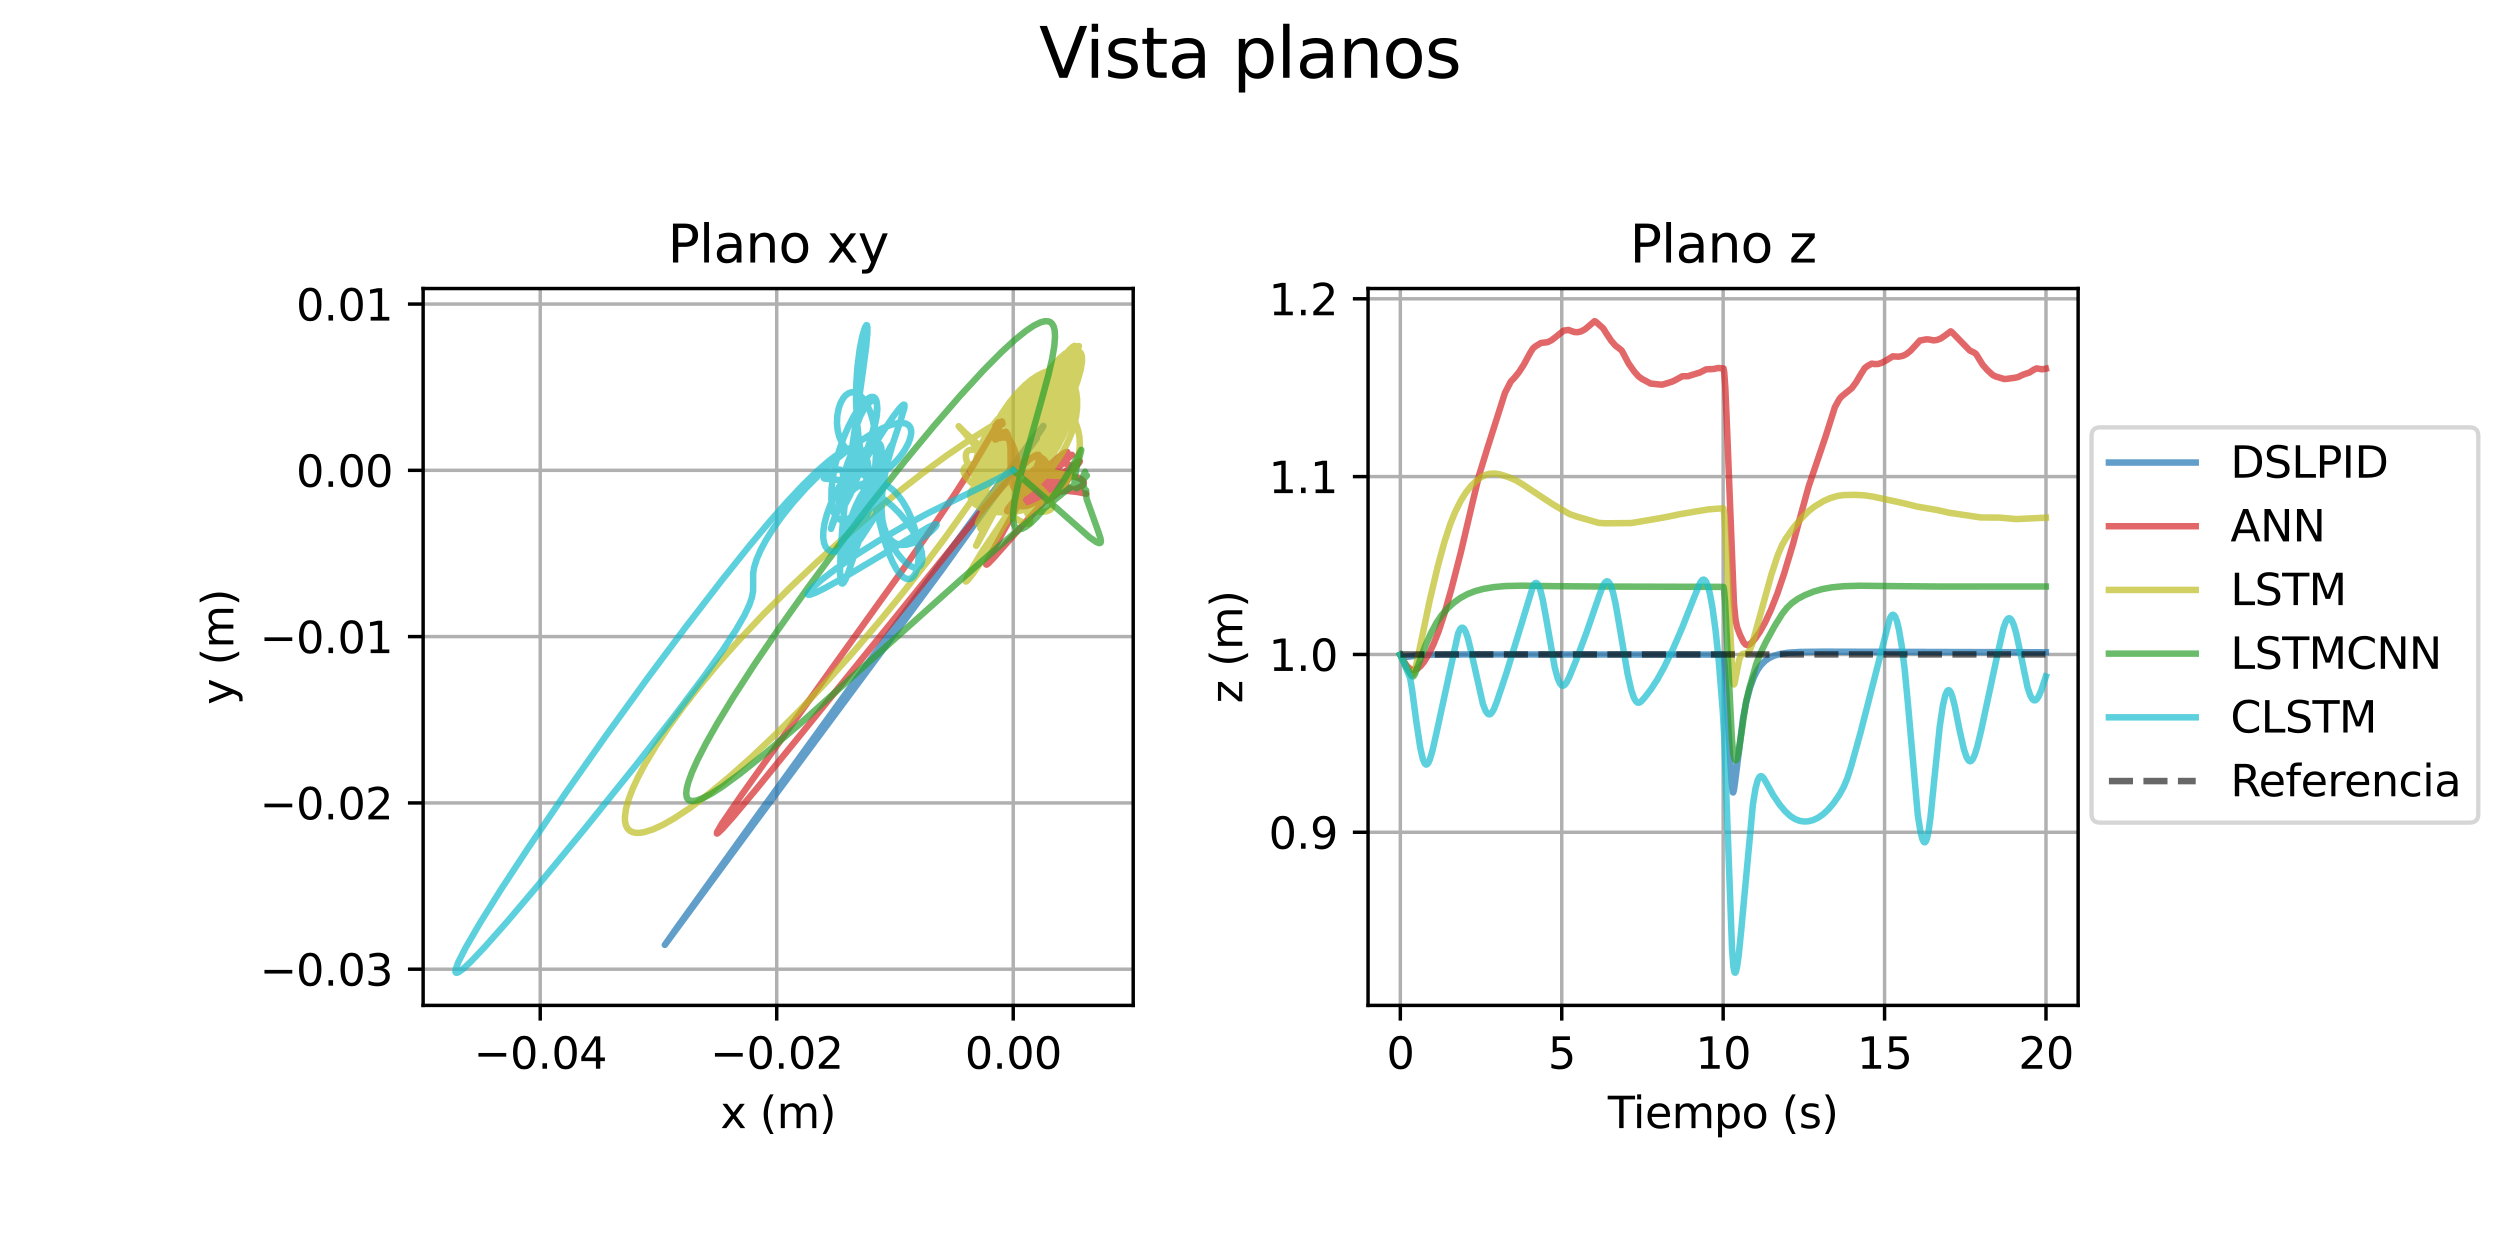 <?xml version="1.0" encoding="utf-8" standalone="no"?>
<!DOCTYPE svg PUBLIC "-//W3C//DTD SVG 1.1//EN"
  "http://www.w3.org/Graphics/SVG/1.1/DTD/svg11.dtd">
<svg height="288pt" version="1.1" viewBox="0 0 576 288" width="576pt" xmlns="http://www.w3.org/2000/svg" xmlns:xlink="http://www.w3.org/1999/xlink">
 <defs>
  <style type="text/css">*{stroke-linecap:butt;stroke-linejoin:round;}</style>
 </defs>
 <g id="figure_1">
  <g id="patch_1">
   <path d="M 0 288 
L 576 288 
L 576 0 
L 0 0 
z
" style="fill:#ffffff;"/>
  </g>
  <g id="axes_1">
   <g id="patch_2">
    <path d="M 97.49 231.64 
L 261.09 231.64 
L 261.09 66.48 
L 97.49 66.48 
z
" style="fill:#ffffff;"/>
   </g>
   <g id="matplotlib.axis_1">
    <g id="xtick_1">
     <g id="line2d_1">
      <path clip-path="url(#p8dfbbcd949)" d="M 124.468 231.64 
L 124.468 66.48 
" style="fill:none;stroke:#b0b0b0;stroke-linecap:square;stroke-width:0.8;"/>
     </g>
     <g id="line2d_2">
      <defs>
       <path d="M 0 0 
L 0 3.5 
" id="m1241a959ec" style="stroke:#000000;stroke-width:0.8;"/>
      </defs>
      <g>
       <use style="stroke:#000000;stroke-width:0.8;" x="124.468" xlink:href="#m1241a959ec" y="231.64"/>
      </g>
     </g>
     <g id="text_1">
      <!-- −0.04 -->
      <g transform="translate(109.145 246.238)scale(0.1 -0.1)">
       <defs>
        <path d="M 678 2272 
L 4684 2272 
L 4684 1741 
L 678 1741 
L 678 2272 
z
" id="DejaVuSans-2212" transform="scale(0.016)"/>
        <path d="M 2034 4250 
Q 1547 4250 1301 3770 
Q 1056 3291 1056 2328 
Q 1056 1369 1301 889 
Q 1547 409 2034 409 
Q 2525 409 2770 889 
Q 3016 1369 3016 2328 
Q 3016 3291 2770 3770 
Q 2525 4250 2034 4250 
z
M 2034 4750 
Q 2819 4750 3233 4129 
Q 3647 3509 3647 2328 
Q 3647 1150 3233 529 
Q 2819 -91 2034 -91 
Q 1250 -91 836 529 
Q 422 1150 422 2328 
Q 422 3509 836 4129 
Q 1250 4750 2034 4750 
z
" id="DejaVuSans-30" transform="scale(0.016)"/>
        <path d="M 684 794 
L 1344 794 
L 1344 0 
L 684 0 
L 684 794 
z
" id="DejaVuSans-2e" transform="scale(0.016)"/>
        <path d="M 2419 4116 
L 825 1625 
L 2419 1625 
L 2419 4116 
z
M 2253 4666 
L 3047 4666 
L 3047 1625 
L 3713 1625 
L 3713 1100 
L 3047 1100 
L 3047 0 
L 2419 0 
L 2419 1100 
L 313 1100 
L 313 1709 
L 2253 4666 
z
" id="DejaVuSans-34" transform="scale(0.016)"/>
       </defs>
       <use xlink:href="#DejaVuSans-2212"/>
       <use x="83.789" xlink:href="#DejaVuSans-30"/>
       <use x="147.412" xlink:href="#DejaVuSans-2e"/>
       <use x="179.199" xlink:href="#DejaVuSans-30"/>
       <use x="242.822" xlink:href="#DejaVuSans-34"/>
      </g>
     </g>
    </g>
    <g id="xtick_2">
     <g id="line2d_3">
      <path clip-path="url(#p8dfbbcd949)" d="M 178.957 231.64 
L 178.957 66.48 
" style="fill:none;stroke:#b0b0b0;stroke-linecap:square;stroke-width:0.8;"/>
     </g>
     <g id="line2d_4">
      <g>
       <use style="stroke:#000000;stroke-width:0.8;" x="178.957" xlink:href="#m1241a959ec" y="231.64"/>
      </g>
     </g>
     <g id="text_2">
      <!-- −0.02 -->
      <g transform="translate(163.635 246.238)scale(0.1 -0.1)">
       <defs>
        <path d="M 1228 531 
L 3431 531 
L 3431 0 
L 469 0 
L 469 531 
Q 828 903 1448 1529 
Q 2069 2156 2228 2338 
Q 2531 2678 2651 2914 
Q 2772 3150 2772 3378 
Q 2772 3750 2511 3984 
Q 2250 4219 1831 4219 
Q 1534 4219 1204 4116 
Q 875 4013 500 3803 
L 500 4441 
Q 881 4594 1212 4672 
Q 1544 4750 1819 4750 
Q 2544 4750 2975 4387 
Q 3406 4025 3406 3419 
Q 3406 3131 3298 2873 
Q 3191 2616 2906 2266 
Q 2828 2175 2409 1742 
Q 1991 1309 1228 531 
z
" id="DejaVuSans-32" transform="scale(0.016)"/>
       </defs>
       <use xlink:href="#DejaVuSans-2212"/>
       <use x="83.789" xlink:href="#DejaVuSans-30"/>
       <use x="147.412" xlink:href="#DejaVuSans-2e"/>
       <use x="179.199" xlink:href="#DejaVuSans-30"/>
       <use x="242.822" xlink:href="#DejaVuSans-32"/>
      </g>
     </g>
    </g>
    <g id="xtick_3">
     <g id="line2d_5">
      <path clip-path="url(#p8dfbbcd949)" d="M 233.447 231.64 
L 233.447 66.48 
" style="fill:none;stroke:#b0b0b0;stroke-linecap:square;stroke-width:0.8;"/>
     </g>
     <g id="line2d_6">
      <g>
       <use style="stroke:#000000;stroke-width:0.8;" x="233.447" xlink:href="#m1241a959ec" y="231.64"/>
      </g>
     </g>
     <g id="text_3">
      <!-- 0.00 -->
      <g transform="translate(222.314 246.238)scale(0.1 -0.1)">
       <use xlink:href="#DejaVuSans-30"/>
       <use x="63.623" xlink:href="#DejaVuSans-2e"/>
       <use x="95.41" xlink:href="#DejaVuSans-30"/>
       <use x="159.033" xlink:href="#DejaVuSans-30"/>
      </g>
     </g>
    </g>
    <g id="text_4">
     <!-- x (m) -->
     <g transform="translate(165.97 259.917)scale(0.1 -0.1)">
      <defs>
       <path d="M 3513 3500 
L 2247 1797 
L 3578 0 
L 2900 0 
L 1881 1375 
L 863 0 
L 184 0 
L 1544 1831 
L 300 3500 
L 978 3500 
L 1906 2253 
L 2834 3500 
L 3513 3500 
z
" id="DejaVuSans-78" transform="scale(0.016)"/>
       <path id="DejaVuSans-20" transform="scale(0.016)"/>
       <path d="M 1984 4856 
Q 1566 4138 1362 3434 
Q 1159 2731 1159 2009 
Q 1159 1288 1364 580 
Q 1569 -128 1984 -844 
L 1484 -844 
Q 1016 -109 783 600 
Q 550 1309 550 2009 
Q 550 2706 781 3412 
Q 1013 4119 1484 4856 
L 1984 4856 
z
" id="DejaVuSans-28" transform="scale(0.016)"/>
       <path d="M 3328 2828 
Q 3544 3216 3844 3400 
Q 4144 3584 4550 3584 
Q 5097 3584 5394 3201 
Q 5691 2819 5691 2113 
L 5691 0 
L 5113 0 
L 5113 2094 
Q 5113 2597 4934 2840 
Q 4756 3084 4391 3084 
Q 3944 3084 3684 2787 
Q 3425 2491 3425 1978 
L 3425 0 
L 2847 0 
L 2847 2094 
Q 2847 2600 2669 2842 
Q 2491 3084 2119 3084 
Q 1678 3084 1418 2786 
Q 1159 2488 1159 1978 
L 1159 0 
L 581 0 
L 581 3500 
L 1159 3500 
L 1159 2956 
Q 1356 3278 1631 3431 
Q 1906 3584 2284 3584 
Q 2666 3584 2933 3390 
Q 3200 3197 3328 2828 
z
" id="DejaVuSans-6d" transform="scale(0.016)"/>
       <path d="M 513 4856 
L 1013 4856 
Q 1481 4119 1714 3412 
Q 1947 2706 1947 2009 
Q 1947 1309 1714 600 
Q 1481 -109 1013 -844 
L 513 -844 
Q 928 -128 1133 580 
Q 1338 1288 1338 2009 
Q 1338 2731 1133 3434 
Q 928 4138 513 4856 
z
" id="DejaVuSans-29" transform="scale(0.016)"/>
      </defs>
      <use xlink:href="#DejaVuSans-78"/>
      <use x="59.18" xlink:href="#DejaVuSans-20"/>
      <use x="90.967" xlink:href="#DejaVuSans-28"/>
      <use x="129.98" xlink:href="#DejaVuSans-6d"/>
      <use x="227.393" xlink:href="#DejaVuSans-29"/>
     </g>
    </g>
   </g>
   <g id="matplotlib.axis_2">
    <g id="ytick_1">
     <g id="line2d_7">
      <path clip-path="url(#p8dfbbcd949)" d="M 97.49 223.298 
L 261.09 223.298 
" style="fill:none;stroke:#b0b0b0;stroke-linecap:square;stroke-width:0.8;"/>
     </g>
     <g id="line2d_8">
      <defs>
       <path d="M 0 0 
L -3.5 0 
" id="m7ccf93c88b" style="stroke:#000000;stroke-width:0.8;"/>
      </defs>
      <g>
       <use style="stroke:#000000;stroke-width:0.8;" x="97.49" xlink:href="#m7ccf93c88b" y="223.298"/>
      </g>
     </g>
     <g id="text_5">
      <!-- −0.03 -->
      <g transform="translate(59.845 227.097)scale(0.1 -0.1)">
       <defs>
        <path d="M 2597 2516 
Q 3050 2419 3304 2112 
Q 3559 1806 3559 1356 
Q 3559 666 3084 287 
Q 2609 -91 1734 -91 
Q 1441 -91 1130 -33 
Q 819 25 488 141 
L 488 750 
Q 750 597 1062 519 
Q 1375 441 1716 441 
Q 2309 441 2620 675 
Q 2931 909 2931 1356 
Q 2931 1769 2642 2001 
Q 2353 2234 1838 2234 
L 1294 2234 
L 1294 2753 
L 1863 2753 
Q 2328 2753 2575 2939 
Q 2822 3125 2822 3475 
Q 2822 3834 2567 4026 
Q 2313 4219 1838 4219 
Q 1578 4219 1281 4162 
Q 984 4106 628 3988 
L 628 4550 
Q 988 4650 1302 4700 
Q 1616 4750 1894 4750 
Q 2613 4750 3031 4423 
Q 3450 4097 3450 3541 
Q 3450 3153 3228 2886 
Q 3006 2619 2597 2516 
z
" id="DejaVuSans-33" transform="scale(0.016)"/>
       </defs>
       <use xlink:href="#DejaVuSans-2212"/>
       <use x="83.789" xlink:href="#DejaVuSans-30"/>
       <use x="147.412" xlink:href="#DejaVuSans-2e"/>
       <use x="179.199" xlink:href="#DejaVuSans-30"/>
       <use x="242.822" xlink:href="#DejaVuSans-33"/>
      </g>
     </g>
    </g>
    <g id="ytick_2">
     <g id="line2d_9">
      <path clip-path="url(#p8dfbbcd949)" d="M 97.49 184.989 
L 261.09 184.989 
" style="fill:none;stroke:#b0b0b0;stroke-linecap:square;stroke-width:0.8;"/>
     </g>
     <g id="line2d_10">
      <g>
       <use style="stroke:#000000;stroke-width:0.8;" x="97.49" xlink:href="#m7ccf93c88b" y="184.989"/>
      </g>
     </g>
     <g id="text_6">
      <!-- −0.02 -->
      <g transform="translate(59.845 188.788)scale(0.1 -0.1)">
       <use xlink:href="#DejaVuSans-2212"/>
       <use x="83.789" xlink:href="#DejaVuSans-30"/>
       <use x="147.412" xlink:href="#DejaVuSans-2e"/>
       <use x="179.199" xlink:href="#DejaVuSans-30"/>
       <use x="242.822" xlink:href="#DejaVuSans-32"/>
      </g>
     </g>
    </g>
    <g id="ytick_3">
     <g id="line2d_11">
      <path clip-path="url(#p8dfbbcd949)" d="M 97.49 146.679 
L 261.09 146.679 
" style="fill:none;stroke:#b0b0b0;stroke-linecap:square;stroke-width:0.8;"/>
     </g>
     <g id="line2d_12">
      <g>
       <use style="stroke:#000000;stroke-width:0.8;" x="97.49" xlink:href="#m7ccf93c88b" y="146.679"/>
      </g>
     </g>
     <g id="text_7">
      <!-- −0.01 -->
      <g transform="translate(59.845 150.479)scale(0.1 -0.1)">
       <defs>
        <path d="M 794 531 
L 1825 531 
L 1825 4091 
L 703 3866 
L 703 4441 
L 1819 4666 
L 2450 4666 
L 2450 531 
L 3481 531 
L 3481 0 
L 794 0 
L 794 531 
z
" id="DejaVuSans-31" transform="scale(0.016)"/>
       </defs>
       <use xlink:href="#DejaVuSans-2212"/>
       <use x="83.789" xlink:href="#DejaVuSans-30"/>
       <use x="147.412" xlink:href="#DejaVuSans-2e"/>
       <use x="179.199" xlink:href="#DejaVuSans-30"/>
       <use x="242.822" xlink:href="#DejaVuSans-31"/>
      </g>
     </g>
    </g>
    <g id="ytick_4">
     <g id="line2d_13">
      <path clip-path="url(#p8dfbbcd949)" d="M 97.49 108.37 
L 261.09 108.37 
" style="fill:none;stroke:#b0b0b0;stroke-linecap:square;stroke-width:0.8;"/>
     </g>
     <g id="line2d_14">
      <g>
       <use style="stroke:#000000;stroke-width:0.8;" x="97.49" xlink:href="#m7ccf93c88b" y="108.37"/>
      </g>
     </g>
     <g id="text_8">
      <!-- 0.00 -->
      <g transform="translate(68.224 112.169)scale(0.1 -0.1)">
       <use xlink:href="#DejaVuSans-30"/>
       <use x="63.623" xlink:href="#DejaVuSans-2e"/>
       <use x="95.41" xlink:href="#DejaVuSans-30"/>
       <use x="159.033" xlink:href="#DejaVuSans-30"/>
      </g>
     </g>
    </g>
    <g id="ytick_5">
     <g id="line2d_15">
      <path clip-path="url(#p8dfbbcd949)" d="M 97.49 70.06 
L 261.09 70.06 
" style="fill:none;stroke:#b0b0b0;stroke-linecap:square;stroke-width:0.8;"/>
     </g>
     <g id="line2d_16">
      <g>
       <use style="stroke:#000000;stroke-width:0.8;" x="97.49" xlink:href="#m7ccf93c88b" y="70.06"/>
      </g>
     </g>
     <g id="text_9">
      <!-- 0.01 -->
      <g transform="translate(68.224 73.86)scale(0.1 -0.1)">
       <use xlink:href="#DejaVuSans-30"/>
       <use x="63.623" xlink:href="#DejaVuSans-2e"/>
       <use x="95.41" xlink:href="#DejaVuSans-30"/>
       <use x="159.033" xlink:href="#DejaVuSans-31"/>
      </g>
     </g>
    </g>
    <g id="text_10">
     <!-- y (m) -->
     <g transform="translate(53.765 162.38)rotate(-90)scale(0.1 -0.1)">
      <defs>
       <path d="M 2059 -325 
Q 1816 -950 1584 -1140 
Q 1353 -1331 966 -1331 
L 506 -1331 
L 506 -850 
L 844 -850 
Q 1081 -850 1212 -737 
Q 1344 -625 1503 -206 
L 1606 56 
L 191 3500 
L 800 3500 
L 1894 763 
L 2988 3500 
L 3597 3500 
L 2059 -325 
z
" id="DejaVuSans-79" transform="scale(0.016)"/>
      </defs>
      <use xlink:href="#DejaVuSans-79"/>
      <use x="59.18" xlink:href="#DejaVuSans-20"/>
      <use x="90.967" xlink:href="#DejaVuSans-28"/>
      <use x="129.98" xlink:href="#DejaVuSans-6d"/>
      <use x="227.393" xlink:href="#DejaVuSans-29"/>
     </g>
    </g>
   </g>
   <g id="line2d_17">
    <path clip-path="url(#p8dfbbcd949)" d="M 233.447 108.37 
L 217.094 131.18 
L 205.101 147.423 
L 173.479 190.111 
L 153.18 217.696 
L 155.836 213.913 
L 173.547 189.257 
L 205.353 145.332 
L 227.953 114.462 
L 238.391 100.527 
L 240.377 98.133 
L 240.353 98.235 
L 239.783 99.183 
L 236.896 103.453 
L 230.292 112.811 
L 237.375 102.952 
L 238.879 100.95 
L 235.207 106 
L 235.207 106 
" style="fill:none;stroke:#1f77b4;stroke-linecap:square;stroke-opacity:0.7;stroke-width:1.5;"/>
   </g>
   <g id="line2d_18">
    <path clip-path="url(#p8dfbbcd949)" d="M 233.447 108.37 
L 234.436 108.543 
L 236.956 109.173 
L 239.832 110.138 
L 249.325 113.54 
L 250.306 113.757 
L 248.231 113.359 
L 244.943 112.981 
L 241.671 112.821 
L 239.969 112.925 
L 239.957 112.969 
L 240.022 113.008 
L 240.655 113.147 
L 242.401 113.283 
L 244.574 113.236 
L 246.533 112.989 
L 248.107 112.576 
L 249.09 112.105 
L 249.571 111.657 
L 249.71 111.235 
L 249.59 110.864 
L 249.189 110.469 
L 248.44 110.08 
L 247.197 109.712 
L 245.448 109.439 
L 243.152 109.324 
L 240.549 109.359 
L 240.75 109.225 
L 243.023 107.92 
L 245.112 106.406 
L 246.967 104.811 
L 246.969 104.794 
L 246.837 104.854 
L 245.358 105.881 
L 240.374 109.317 
L 239.511 109.723 
L 239.538 109.615 
L 239.975 109.178 
L 241.081 108.393 
L 242.673 107.534 
L 244.158 106.966 
L 245.237 106.776 
L 245.909 106.858 
L 246.356 107.12 
L 246.606 107.502 
L 246.714 108.082 
L 246.623 108.87 
L 246.264 109.921 
L 245.601 111.136 
L 244.752 112.242 
L 243.901 113.014 
L 243.413 113.226 
L 243.238 113.12 
L 243.204 112.812 
L 243.378 112.072 
L 243.892 110.883 
L 244.623 109.713 
L 245.393 108.867 
L 245.961 108.535 
L 246.249 108.58 
L 246.392 108.833 
L 246.391 109.345 
L 246.165 110.154 
L 245.62 111.254 
L 244.758 112.473 
L 243.713 113.581 
L 242.475 114.566 
L 241.243 115.27 
L 240.11 115.688 
L 239.014 115.864 
L 238.122 115.795 
L 237.355 115.506 
L 236.818 115.075 
L 236.427 114.488 
L 236.169 113.657 
L 236.112 112.705 
L 236.281 111.559 
L 236.677 110.418 
L 237.267 109.359 
L 238.09 108.354 
L 239.017 107.587 
L 239.884 107.142 
L 240.73 106.956 
L 241.422 107.017 
L 242.021 107.289 
L 242.491 107.76 
L 242.802 108.409 
L 242.93 109.209 
L 242.859 110.123 
L 242.533 111.24 
L 241.955 112.39 
L 241.149 113.509 
L 240.158 114.535 
L 238.913 115.494 
L 237.613 116.195 
L 236.491 116.561 
L 235.505 116.647 
L 234.814 116.48 
L 234.395 116.146 
L 234.172 115.646 
L 234.148 114.996 
L 234.354 114.101 
L 234.853 112.961 
L 235.684 111.63 
L 236.741 110.357 
L 237.948 109.261 
L 239.082 108.517 
L 240.178 108.065 
L 241.057 107.936 
L 241.714 108.038 
L 242.236 108.333 
L 242.595 108.802 
L 242.773 109.412 
L 242.761 110.122 
L 242.519 111.004 
L 241.987 112.025 
L 241.136 113.117 
L 240.098 114.087 
L 238.848 114.939 
L 237.702 115.457 
L 236.725 115.66 
L 235.943 115.595 
L 235.358 115.334 
L 234.898 114.88 
L 234.588 114.242 
L 234.424 113.318 
L 234.419 111.779 
L 234.472 107.521 
L 234.238 105.516 
L 233.806 103.805 
L 233.176 102.237 
L 232.624 101.365 
L 232.102 100.955 
L 231.538 100.793 
L 230.718 100.815 
L 229.488 101.086 
L 229.286 101.236 
L 229.307 101.263 
L 229.479 101.246 
L 229.588 101.03 
L 229.52 100.587 
L 229.368 99.706 
L 229.516 99.285 
L 230.033 98.672 
L 230.36 98.13 
L 230.246 98.002 
L 229.9 98.023 
L 229.826 98.153 
L 229.832 98.165 
L 230.079 98.365 
L 230.225 98.376 
L 230.083 98.249 
L 229.632 97.879 
L 229.777 97.754 
L 230.599 97.339 
L 230.516 97.312 
L 230.258 97.385 
L 230.271 97.415 
L 230.557 97.578 
L 230.981 97.684 
L 230.404 97.628 
L 230.181 97.607 
L 230.557 97.537 
L 230.573 97.437 
L 230.539 97.412 
L 230.084 97.302 
L 230.062 97.296 
L 230.801 97.357 
L 230.937 97.324 
L 229.981 97.535 
L 229.238 98.74 
L 224.173 107.315 
L 220.136 113.633 
L 214.524 121.962 
L 207.626 131.803 
L 192.53 152.805 
L 170.896 183.102 
L 166.332 189.777 
L 165.199 191.739 
L 165.181 192.048 
L 165.46 191.896 
L 166.46 190.935 
L 168.913 188.184 
L 174.319 181.73 
L 185.63 167.829 
L 226.163 117.712 
L 231.13 111.992 
L 234.555 108.332 
L 236.784 106.212 
L 238.14 105.162 
L 238.899 104.795 
L 239.276 104.814 
L 239.432 104.998 
L 239.482 105.457 
L 239.308 106.343 
L 238.676 108.095 
L 237.325 111.039 
L 234.904 115.713 
L 230.35 123.928 
L 227.505 129.202 
L 227.223 130.061 
L 227.326 130.089 
L 227.71 129.803 
L 228.937 128.53 
L 234.766 121.946 
L 242.829 113.046 
L 248.725 106.483 
L 248.795 106.283 
L 248.727 106.277 
L 248.315 106.495 
L 246.527 107.784 
L 235.603 115.905 
L 233.057 117.49 
L 232.191 117.816 
L 232.044 117.719 
L 232.123 117.43 
L 232.644 116.657 
L 234.259 114.763 
L 237.674 111.13 
L 241.244 107.619 
L 243.81 105.367 
L 245.331 104.289 
L 245.873 104.117 
L 245.957 104.258 
L 245.822 104.647 
L 245.205 105.588 
L 243.74 107.367 
L 241.199 110.081 
L 237.858 113.313 
L 234.952 115.84 
L 234.207 116.283 
L 234.254 116.124 
L 234.831 115.329 
L 236.751 113.132 
L 239.181 110.662 
L 241.481 108.617 
L 243.25 107.326 
L 244.228 106.85 
L 244.507 106.893 
L 244.475 107.104 
L 244.096 107.634 
L 243.051 108.657 
L 241.21 110.137 
L 238.515 112.006 
L 235.718 113.687 
L 234.128 114.44 
L 233.977 114.412 
L 233.984 114.376 
L 234.225 114.068 
L 235.403 113.025 
L 237.604 111.373 
L 239.65 110.111 
L 241.246 109.369 
L 242.368 109.077 
L 242.94 109.117 
L 243.109 109.299 
L 243.028 109.531 
L 242.643 109.857 
L 241.84 110.226 
L 240.712 110.502 
L 239.456 110.575 
L 238.438 110.418 
L 237.889 110.145 
L 237.79 109.888 
L 237.956 109.698 
L 238.466 109.509 
L 239.285 109.453 
L 240.324 109.615 
L 241.346 109.993 
L 242.171 110.524 
L 242.64 111.08 
L 242.759 111.543 
L 242.627 111.924 
L 242.27 112.245 
L 241.575 112.532 
L 240.493 112.713 
L 239.114 112.707 
L 237.949 112.501 
L 237.252 112.179 
L 237.005 111.85 
L 237.023 111.499 
L 237.303 111.052 
L 237.958 110.459 
L 239.065 109.774 
L 240.306 109.259 
L 241.506 108.984 
L 242.534 108.954 
L 243.328 109.125 
L 243.933 109.478 
L 244.275 109.941 
L 244.396 110.451 
L 244.303 111.107 
L 243.957 111.814 
L 243.355 112.528 
L 242.511 113.198 
L 241.455 113.767 
L 240.234 114.179 
L 238.913 114.387 
L 237.57 114.36 
L 236.429 114.128 
L 235.407 113.703 
L 234.564 113.099 
L 234.018 112.441 
L 233.678 111.683 
L 233.555 110.85 
L 233.645 109.97 
L 233.993 108.942 
L 234.565 107.937 
L 235.416 106.907 
L 236.413 106.068 
L 237.367 105.539 
L 238.331 105.259 
L 239.139 105.241 
L 239.873 105.444 
L 240.495 105.863 
L 240.97 106.473 
L 241.267 107.24 
L 241.371 108.121 
L 241.252 109.208 
L 240.9 110.313 
L 240.274 111.492 
L 239.555 112.403 
L 238.723 113.129 
L 237.818 113.64 
L 236.878 113.913 
L 236.054 113.941 
L 235.259 113.76 
L 234.527 113.368 
L 233.898 112.777 
L 233.41 112.011 
L 233.088 111.101 
L 232.906 109.928 
L 232.855 107.983 
L 232.812 103.011 
L 232.549 101.349 
L 232.105 99.982 
L 231.766 99.484 
L 231.492 99.531 
L 229.46 100.177 
L 229.074 100.216 
L 229.216 100.107 
L 229.433 99.75 
L 229.452 99.302 
L 229.33 98.132 
L 229.762 97.911 
L 230.292 97.673 
L 229.759 97.972 
L 229.778 98.008 
L 230.045 98.17 
L 230.242 98.123 
L 230.245 98.105 
L 230.137 97.954 
L 229.785 97.533 
L 230.021 97.412 
L 230.813 97.095 
L 230.432 97.244 
" style="fill:none;stroke:#d62728;stroke-linecap:square;stroke-opacity:0.7;stroke-width:1.5;"/>
   </g>
   <g id="line2d_19">
    <path clip-path="url(#p8dfbbcd949)" d="M 233.447 108.37 
L 228.274 104.727 
L 225.081 102.144 
L 222.213 99.549 
L 220.875 98.2 
L 222.044 99.525 
L 227.444 105.999 
L 233.001 112.923 
L 235.679 116.586 
L 236.871 118.557 
L 237.337 119.726 
L 237.359 120.325 
L 237.193 120.579 
L 236.882 120.686 
L 236.33 120.623 
L 235.469 120.292 
L 234.078 119.486 
L 232.266 118.149 
L 230.102 116.248 
L 227.933 114.039 
L 225.935 111.688 
L 224.409 109.573 
L 223.369 107.8 
L 222.771 106.404 
L 222.53 105.37 
L 222.549 104.65 
L 222.783 104.103 
L 223.144 103.79 
L 223.653 103.615 
L 224.454 103.59 
L 225.635 103.813 
L 227.27 104.38 
L 229.4 105.372 
L 232.003 106.83 
L 234.951 108.737 
L 237.736 110.798 
L 239.892 112.655 
L 241.353 114.202 
L 242.094 115.268 
L 242.421 116.06 
L 242.455 116.723 
L 242.261 117.169 
L 241.875 117.513 
L 241.173 117.788 
L 240.235 117.912 
L 238.886 117.87 
L 237.079 117.587 
L 234.813 116.998 
L 232.159 116.056 
L 229.526 114.881 
L 227.081 113.555 
L 224.977 112.164 
L 223.491 110.929 
L 222.565 109.896 
L 222.1 109.074 
L 221.977 108.448 
L 222.078 107.991 
L 222.367 107.599 
L 222.963 107.22 
L 223.827 106.943 
L 225.157 106.752 
L 227.061 106.7 
L 229.911 106.858 
L 233.789 107.307 
L 239.15 108.159 
L 246.733 109.604 
L 247.575 109.826 
L 247.267 109.833 
L 237.189 109.318 
L 233.674 109.478 
L 230.915 109.816 
L 228.681 110.294 
L 226.755 110.935 
L 225.389 111.619 
L 224.496 112.284 
L 223.886 113.006 
L 223.608 113.639 
L 223.55 114.286 
L 223.716 114.934 
L 224.104 115.567 
L 224.708 116.168 
L 225.703 116.82 
L 226.965 117.367 
L 228.463 117.777 
L 230.16 118.017 
L 232.015 118.059 
L 233.984 117.876 
L 236.02 117.446 
L 238.073 116.752 
L 239.759 115.969 
L 241.388 115.002 
L 242.93 113.861 
L 244.353 112.558 
L 245.625 111.111 
L 246.715 109.541 
L 247.596 107.87 
L 248.246 106.125 
L 248.65 104.337 
L 248.803 102.537 
L 248.708 100.759 
L 248.376 99.039 
L 247.818 97.414 
L 247.051 95.921 
L 246.094 94.597 
L 244.966 93.476 
L 243.691 92.589 
L 242.583 92.065 
L 241.41 91.716 
L 240.186 91.546 
L 238.927 91.558 
L 237.323 91.824 
L 235.712 92.358 
L 234.123 93.144 
L 232.58 94.158 
L 231.11 95.374 
L 229.738 96.763 
L 228.253 98.613 
L 226.977 100.61 
L 225.945 102.699 
L 225.184 104.817 
L 224.774 106.563 
L 224.581 108.251 
L 224.611 109.847 
L 224.866 111.315 
L 225.343 112.62 
L 225.879 113.526 
L 226.544 114.29 
L 227.328 114.897 
L 228.223 115.336 
L 229.217 115.596 
L 230.298 115.672 
L 231.453 115.56 
L 232.979 115.162 
L 234.573 114.485 
L 236.206 113.544 
L 237.848 112.357 
L 239.468 110.947 
L 241.341 108.996 
L 243.085 106.809 
L 244.646 104.44 
L 245.77 102.37 
L 246.704 100.25 
L 247.423 98.12 
L 247.912 96.022 
L 248.162 93.996 
L 248.174 92.088 
L 247.953 90.339 
L 247.511 88.794 
L 247.008 87.732 
L 246.38 86.845 
L 245.639 86.148 
L 244.793 85.654 
L 243.856 85.37 
L 242.84 85.298 
L 241.757 85.439 
L 240.621 85.787 
L 239.148 86.503 
L 237.639 87.51 
L 236.12 88.784 
L 234.321 90.619 
L 232.587 92.732 
L 230.96 95.062 
L 229.48 97.544 
L 228.181 100.112 
L 227.096 102.7 
L 226.256 105.239 
L 225.685 107.661 
L 225.403 109.899 
L 225.4 111.575 
L 225.612 113.042 
L 226.037 114.263 
L 226.524 115.044 
L 227.137 115.635 
L 227.866 116.027 
L 228.702 116.216 
L 229.634 116.201 
L 230.65 115.984 
L 232.019 115.442 
L 233.475 114.611 
L 234.992 113.511 
L 236.852 111.867 
L 238.709 109.914 
L 240.512 107.703 
L 242.208 105.29 
L 243.746 102.736 
L 245.074 100.107 
L 246.145 97.471 
L 246.918 94.901 
L 247.314 92.864 
L 247.479 90.97 
L 247.414 89.263 
L 247.126 87.786 
L 246.744 86.798 
L 246.236 86 
L 245.609 85.407 
L 244.875 85.029 
L 244.044 84.869 
L 243.129 84.929 
L 242.142 85.205 
L 240.827 85.841 
L 239.444 86.785 
L 238.018 88.009 
L 236.286 89.807 
L 234.57 91.907 
L 232.644 94.655 
L 230.858 97.625 
L 229.271 100.71 
L 227.936 103.802 
L 226.899 106.791 
L 226.279 109.188 
L 225.929 111.363 
L 225.866 113.25 
L 226.038 114.558 
L 226.414 115.591 
L 226.858 116.203 
L 227.423 116.613 
L 228.103 116.816 
L 228.887 116.813 
L 229.767 116.606 
L 230.983 116.07 
L 232.308 115.242 
L 234.007 113.888 
L 235.784 112.177 
L 237.592 110.158 
L 239.675 107.481 
L 241.657 104.546 
L 243.456 101.452 
L 244.793 98.753 
L 245.89 96.085 
L 246.706 93.519 
L 247.21 91.132 
L 247.382 89.333 
L 247.328 87.753 
L 247.056 86.433 
L 246.689 85.589 
L 246.197 84.95 
L 245.589 84.526 
L 244.875 84.322 
L 244.067 84.34 
L 243.176 84.576 
L 241.963 85.17 
L 240.663 86.076 
L 239.021 87.541 
L 237.328 89.368 
L 235.342 91.879 
L 233.406 94.7 
L 231.58 97.727 
L 229.701 101.301 
L 228.121 104.842 
L 227.037 107.785 
L 226.275 110.472 
L 225.902 112.491 
L 225.807 114.182 
L 225.946 115.301 
L 226.286 116.125 
L 226.698 116.558 
L 227.231 116.786 
L 227.878 116.808 
L 228.63 116.627 
L 229.703 116.123 
L 231.161 115.133 
L 232.768 113.752 
L 234.777 111.701 
L 236.865 109.246 
L 239.254 106.059 
L 241.534 102.599 
L 243.349 99.465 
L 244.914 96.344 
L 246.151 93.348 
L 246.903 90.965 
L 247.34 88.832 
L 247.455 87.296 
L 247.345 86.025 
L 247.019 85.051 
L 246.611 84.505 
L 246.082 84.177 
L 245.441 84.07 
L 244.699 84.184 
L 243.867 84.515 
L 242.718 85.224 
L 241.469 86.239 
L 239.871 87.826 
L 237.922 90.117 
L 235.941 92.786 
L 233.72 96.166 
L 231.63 99.746 
L 229.756 103.362 
L 228.176 106.851 
L 226.959 110.053 
L 226.239 112.495 
L 225.875 114.498 
L 225.863 115.797 
L 226.071 116.551 
L 226.38 116.926 
L 226.812 117.094 
L 227.362 117.056 
L 228.204 116.724 
L 229.204 116.09 
L 230.584 114.951 
L 232.401 113.146 
L 234.673 110.54 
L 237.058 107.472 
L 239.744 103.637 
L 242.277 99.596 
L 244.266 96.011 
L 245.709 93.012 
L 246.797 90.259 
L 247.404 88.18 
L 247.688 86.436 
L 247.674 85.286 
L 247.439 84.445 
L 247.1 84.01 
L 246.635 83.795 
L 246.054 83.801 
L 245.367 84.027 
L 244.375 84.61 
L 243.017 85.727 
L 241.513 87.258 
L 239.626 89.499 
L 237.372 92.541 
L 234.822 96.388 
L 232.38 100.464 
L 229.943 104.979 
L 227.945 109.173 
L 226.633 112.417 
L 225.922 114.704 
L 225.69 116.136 
L 225.758 116.793 
L 225.955 117.089 
L 226.277 117.179 
L 226.721 117.063 
L 227.439 116.638 
L 228.522 115.733 
L 230.295 113.91 
L 232.65 111.125 
L 235.567 107.313 
L 238.919 102.551 
L 242.146 97.559 
L 244.72 93.16 
L 246.55 89.58 
L 247.66 86.894 
L 248.171 85.057 
L 248.25 83.94 
L 248.067 83.366 
L 247.766 83.152 
L 247.336 83.159 
L 246.508 83.507 
L 245.404 84.198 
L 244.14 85.264 
L 242.857 86.671 
L 241.244 88.83 
L 238.684 92.733 
L 229.517 107.053 
L 224.222 114.837 
L 218.009 123.537 
L 213.295 129.838 
L 208.017 136.571 
L 202.334 143.516 
L 196.407 150.444 
L 190.387 157.15 
L 184.419 163.466 
L 178.627 169.271 
L 173.114 174.487 
L 167.958 179.063 
L 163.217 182.964 
L 158.935 186.172 
L 155.141 188.677 
L 152.631 190.09 
L 150.419 191.1 
L 148.517 191.706 
L 147.426 191.885 
L 146.479 191.885 
L 145.681 191.706 
L 145.033 191.35 
L 144.537 190.82 
L 144.196 190.119 
L 144.009 189.252 
L 143.978 188.225 
L 144.221 186.401 
L 144.806 184.259 
L 145.724 181.828 
L 146.964 179.137 
L 148.512 176.214 
L 151.032 172.002 
L 154.038 167.492 
L 157.484 162.751 
L 161.326 157.845 
L 165.511 152.84 
L 169.987 147.794 
L 175.903 141.511 
L 182.069 135.343 
L 188.367 129.375 
L 194.681 123.683 
L 200.902 118.338 
L 206.933 113.401 
L 212.698 108.925 
L 218.133 104.952 
L 223.182 101.51 
L 227.794 98.612 
L 231.926 96.255 
L 235.548 94.424 
L 238.642 93.097 
L 241.202 92.251 
L 242.869 91.906 
L 244.203 91.841 
L 245.212 92.045 
L 245.761 92.367 
L 246.137 92.826 
L 246.348 93.417 
L 246.399 94.135 
L 246.233 95.275 
L 245.815 96.612 
L 244.975 98.534 
L 243.558 101.161 
L 241.448 104.591 
L 237.85 109.98 
L 226.524 126.7 
L 223.753 131.256 
L 222.632 133.451 
L 222.526 133.982 
L 222.646 133.951 
L 223.055 133.562 
L 224.211 132.094 
L 226.408 128.909 
L 229.898 123.409 
L 234.327 115.971 
L 238.585 108.394 
L 242.272 101.4 
L 245.176 95.412 
L 247.038 91.111 
L 248.244 87.839 
L 249.007 85.126 
L 249.292 83.302 
L 249.273 82.161 
L 249.028 81.375 
L 248.678 81.005 
L 248.198 80.86 
L 247.596 80.934 
L 246.685 81.323 
L 245.382 82.191 
L 243.619 83.697 
L 241.355 85.959 
L 238.606 89.027 
L 235.152 93.237 
L 231.543 97.986 
L 227.938 103.096 
L 225.402 107.046 
L 224.399 108.929 
L 224.281 109.47 
L 224.404 109.542 
L 224.752 109.394 
L 225.593 108.757 
L 227.449 107.051 
L 231.392 103.071 
L 238.2 95.854 
L 244.651 88.722 
L 247.782 84.982 
L 248.876 83.391 
L 248.88 83.28 
L 248.784 83.32 
L 248.243 83.827 
L 246.595 85.752 
L 243.368 89.91 
L 237.794 97.507 
L 229.417 109.35 
L 224.975 115.503 
L 224.85 115.604 
L 224.939 115.402 
L 226.012 113.733 
L 229.893 108.191 
L 237.19 98.178 
L 247.371 84.212 
L 248.815 81.899 
L 248.872 81.681 
L 248.793 81.713 
L 248.294 82.263 
L 246.717 84.419 
L 243.599 89.125 
L 238.782 96.84 
L 233.128 106.312 
L 227.992 115.322 
L 225.519 120.02 
L 225.307 120.656 
L 225.351 120.649 
L 225.681 120.305 
L 227.026 118.484 
L 230.705 113.085 
L 237.551 102.64 
L 242.984 93.985 
L 245.914 88.957 
L 247.596 85.674 
L 248.319 83.847 
L 248.465 82.923 
L 248.349 82.694 
L 248.097 82.683 
L 247.6 82.973 
L 246.758 83.751 
L 245.271 85.456 
L 242.935 88.494 
L 239.369 93.521 
L 234.419 100.911 
L 228.253 110.535 
L 225.53 114.861 
L 227 112.718 
L 235.945 99.922 
L 246.739 84.459 
L 248.534 81.522 
L 248.662 81.126 
L 248.615 81.137 
L 248.263 81.5 
L 247.036 83.182 
L 244.457 87.165 
L 240.541 93.651 
L 235.613 102.249 
L 231.014 110.697 
L 227.719 117.172 
L 226.187 120.584 
L 225.858 121.698 
L 225.955 121.835 
L 226.255 121.624 
L 227.004 120.759 
L 228.684 118.447 
L 231.736 113.817 
L 235.724 107.354 
L 239.609 100.664 
L 242.662 95.01 
L 244.769 90.707 
L 246.207 87.331 
L 247.054 84.855 
L 247.488 82.923 
L 247.53 81.754 
L 247.342 81.145 
L 247.052 80.9 
L 246.645 80.869 
L 246.128 81.047 
L 245.335 81.55 
L 244.192 82.536 
L 242.389 84.42 
L 240.072 87.171 
L 237.003 91.164 
L 233.06 96.686 
L 228.617 103.321 
L 224.994 109.106 
L 224.877 109.372 
L 225.08 109.16 
L 227.329 106.26 
L 237.119 93.66 
L 245.694 83.006 
L 248.501 79.75 
L 248.571 79.733 
L 248.555 79.84 
L 248.114 80.732 
L 243.186 89.572 
L 237.536 100.049 
L 232.301 110.217 
L 227.575 119.869 
L 224.91 125.744 
L 225.049 125.542 
L 226.596 122.713 
L 240.355 96.808 
L 244.8 88.087 
L 246.783 83.758 
L 247.685 81.296 
L 247.906 80.145 
L 247.811 79.748 
L 247.591 79.685 
L 247.248 79.844 
L 246.517 80.48 
L 245.176 82.009 
L 242.757 85.177 
L 238.722 90.887 
L 232.668 99.871 
L 224.778 111.868 
L 225.35 111.106 
L 231.645 102.802 
L 239.418 92.912 
L 245.633 85.335 
L 247.802 82.954 
L 248.091 82.8 
L 248.106 82.822 
L 248.073 83.048 
L 247.585 84.145 
L 245.552 87.976 
L 243.847 91.088 
L 243.847 91.088 
" style="fill:none;stroke:#bcbd22;stroke-linecap:square;stroke-opacity:0.7;stroke-width:1.5;"/>
   </g>
   <g id="line2d_20">
    <path clip-path="url(#p8dfbbcd949)" d="M 233.447 108.37 
L 236.343 110.859 
L 240.443 114.429 
L 251.05 123.809 
L 252.632 124.907 
L 253.311 125.145 
L 253.569 125.034 
L 253.654 124.705 
L 253.552 124.026 
L 253.046 122.476 
L 250.38 115.026 
L 250.142 113.552 
L 250.227 112.99 
L 250.255 113.027 
L 250.013 112.881 
L 249.725 112.244 
L 249.486 111.154 
L 249.458 110.034 
L 249.619 109.555 
L 249.715 109.647 
L 249.807 109.807 
L 249.877 109.736 
L 249.979 109.715 
L 250.013 109.753 
L 250.155 109.747 
L 250.413 109.57 
L 245.209 113.357 
L 239.957 117.615 
L 230.771 125.354 
L 221.696 133.268 
L 206.915 146.492 
L 184.342 166.737 
L 176.433 173.485 
L 170.654 178.132 
L 166.649 181.082 
L 163.998 182.802 
L 161.844 183.94 
L 160.553 184.413 
L 159.539 184.563 
L 158.798 184.396 
L 158.454 184.113 
L 158.228 183.694 
L 158.103 182.818 
L 158.23 181.654 
L 158.597 180.215 
L 159.443 177.893 
L 160.674 175.143 
L 162.718 171.163 
L 165.274 166.649 
L 168.938 160.635 
L 173.907 152.965 
L 179.47 144.797 
L 186.332 135.141 
L 193.486 125.453 
L 200.687 116.04 
L 208.57 106.12 
L 215.169 98.149 
L 221.226 91.16 
L 226.624 85.284 
L 230.742 81.127 
L 233.794 78.322 
L 236.395 76.223 
L 238.216 75.008 
L 239.727 74.269 
L 240.719 74.01 
L 241.524 74.034 
L 242.01 74.23 
L 242.4 74.574 
L 242.776 75.248 
L 242.999 76.154 
L 243.079 77.586 
L 242.917 79.694 
L 242.426 82.605 
L 241.554 86.393 
L 239.999 92.109 
L 234.619 111.251 
L 233.769 115.386 
L 233.439 118.049 
L 233.432 119.834 
L 233.644 120.944 
L 233.979 121.564 
L 234.359 121.855 
L 234.823 121.952 
L 235.479 121.825 
L 236.361 121.372 
L 237.491 120.5 
L 238.867 119.148 
L 240.618 117.104 
L 242.657 114.375 
L 244.927 110.96 
L 247.228 107.097 
L 249.128 103.66 
L 249.02 104.125 
L 247.966 108.055 
L 247.582 110.329 
L 247.546 111.749 
L 247.724 112.361 
L 247.96 112.498 
L 248.232 112.396 
L 248.635 111.984 
L 249.204 111.052 
L 249.798 109.639 
L 250.007 108.685 
L 250.002 108.684 
L 249.915 108.813 
L 249.682 109.608 
L 249.651 110.343 
L 249.739 110.377 
L 249.776 110.349 
L 249.985 109.999 
L 250.135 109.564 
L 250.179 109.829 
L 250.295 109.688 
L 250.414 109.563 
L 250.393 109.58 
" style="fill:none;stroke:#2ca02c;stroke-linecap:square;stroke-opacity:0.7;stroke-width:1.5;"/>
   </g>
   <g id="line2d_21">
    <path clip-path="url(#p8dfbbcd949)" d="M 233.447 108.37 
L 229.929 110.315 
L 224.687 112.897 
L 214.069 118.114 
L 208.045 121.34 
L 202.417 124.602 
L 197.14 127.924 
L 192.579 131.063 
L 189.292 133.574 
L 187.097 135.501 
L 186.193 136.546 
L 186.076 136.942 
L 186.25 137.049 
L 186.734 136.987 
L 187.821 136.59 
L 190.048 135.506 
L 194.142 133.233 
L 201.624 128.785 
L 214.021 121.401 
L 215.468 120.78 
L 215.782 120.813 
L 215.781 120.985 
L 215.498 121.433 
L 214.674 122.29 
L 213.227 123.468 
L 211.716 124.435 
L 210.218 125.132 
L 208.972 125.477 
L 207.888 125.559 
L 206.983 125.428 
L 206.138 125.089 
L 205.373 124.532 
L 204.703 123.756 
L 204.14 122.764 
L 203.64 121.378 
L 203.301 119.745 
L 203.113 117.65 
L 203.126 115.331 
L 203.363 112.566 
L 203.868 109.39 
L 204.658 105.899 
L 205.772 102.002 
L 207.614 96.498 
L 208.389 93.892 
L 208.382 93.273 
L 208.221 93.225 
L 207.894 93.426 
L 207.181 94.171 
L 205.764 96.021 
L 203.31 99.639 
L 200.148 104.704 
L 195.551 112.138 
L 195.163 112.421 
L 195.094 112.287 
L 195.161 111.722 
L 195.662 109.958 
L 196.915 105.587 
L 197.186 103.88 
L 197.1 103.306 
L 196.942 103.294 
L 196.679 103.569 
L 196.17 104.487 
L 195.358 106.482 
L 194.415 109.397 
L 193.634 112.477 
L 193.23 114.91 
L 193.194 116.395 
L 193.375 117.078 
L 193.622 117.248 
L 193.914 117.149 
L 194.329 116.745 
L 194.955 115.809 
L 195.92 113.93 
L 197.273 110.761 
L 198.969 106.182 
L 200.541 101.307 
L 201.502 97.685 
L 201.965 95.188 
L 202.083 93.512 
L 201.956 92.392 
L 201.7 91.805 
L 201.374 91.516 
L 200.957 91.429 
L 200.457 91.551 
L 199.783 91.956 
L 198.919 92.759 
L 197.865 94.073 
L 196.649 95.991 
L 195.452 98.311 
L 194.336 100.93 
L 193.268 104.019 
L 192.425 107.173 
L 191.847 110.233 
L 191.574 112.808 
L 191.547 115.077 
L 191.731 116.784 
L 192.053 117.999 
L 192.512 118.911 
L 193.015 119.456 
L 193.598 119.765 
L 194.246 119.85 
L 194.941 119.728 
L 195.766 119.362 
L 196.694 118.709 
L 197.67 117.757 
L 198.609 116.547 
L 199.457 115.077 
L 199.967 113.781 
L 200.118 112.861 
L 200 112.508 
L 199.808 112.471 
L 199.492 112.654 
L 198.979 113.221 
L 198.176 114.483 
L 197.161 116.543 
L 196.038 119.36 
L 195.047 122.455 
L 194.399 125.164 
L 194.186 126.868 
L 194.288 127.599 
L 194.472 127.732 
L 194.742 127.62 
L 195.194 127.142 
L 195.946 125.978 
L 196.998 123.929 
L 198.251 120.995 
L 199.45 117.632 
L 200.483 114.056 
L 201.2 110.748 
L 201.647 107.606 
L 201.838 104.735 
L 201.808 101.924 
L 201.553 99.255 
L 201.083 96.811 
L 200.497 94.874 
L 199.784 93.241 
L 198.977 91.954 
L 198.211 91.124 
L 197.427 90.598 
L 196.746 90.386 
L 196.086 90.397 
L 195.461 90.618 
L 194.805 91.105 
L 194.225 91.81 
L 193.679 92.817 
L 193.22 94.137 
L 192.916 95.744 
L 192.838 97.417 
L 192.989 99.059 
L 193.353 100.578 
L 193.9 101.89 
L 194.581 102.932 
L 195.336 103.686 
L 196.161 104.195 
L 197.018 104.453 
L 198.182 104.702 
L 198.178 104.726 
L 197.918 105.412 
L 195.3 111.558 
L 193.145 117.354 
L 191.476 121.848 
L 191.479 121.707 
L 191.784 120.553 
L 192.508 118.647 
L 193.436 116.802 
L 194.567 115.055 
L 195.678 113.712 
L 196.936 112.549 
L 198.159 111.735 
L 199.294 111.237 
L 200.474 110.967 
L 201.511 110.935 
L 202.559 111.1 
L 203.606 111.469 
L 204.64 112.043 
L 205.815 112.965 
L 206.936 114.143 
L 207.982 115.553 
L 209.059 117.405 
L 209.982 119.456 
L 210.722 121.636 
L 211.256 123.861 
L 211.571 126.044 
L 211.661 128.094 
L 211.526 129.923 
L 211.232 131.275 
L 210.787 132.338 
L 210.3 132.981 
L 209.731 133.347 
L 209.203 133.424 
L 208.637 133.284 
L 208.04 132.921 
L 207.296 132.188 
L 206.533 131.129 
L 205.637 129.491 
L 204.632 127.112 
L 203.673 124.24 
L 202.683 120.494 
L 201.722 115.831 
L 199.791 105.926 
L 199.176 104.541 
L 198.579 103.772 
L 197.842 103.28 
L 197.264 103.123 
L 196.611 103.11 
L 195.481 103.372 
L 194.155 103.983 
L 192.617 104.952 
L 190.855 106.289 
L 188.14 108.668 
L 184.999 111.748 
L 181.431 115.535 
L 177.401 120.087 
L 172.78 125.617 
L 166.323 133.678 
L 157.931 144.552 
L 149.32 156.091 
L 139.597 169.526 
L 130.647 182.245 
L 121.766 195.267 
L 115.453 204.885 
L 110.604 212.634 
L 107.255 218.399 
L 105.574 221.721 
L 104.973 223.385 
L 104.943 223.925 
L 105.055 224.099 
L 105.268 224.13 
L 105.773 223.915 
L 106.77 223.166 
L 108.494 221.55 
L 111.69 218.183 
L 116.892 212.303 
L 124.424 203.418 
L 134.903 190.714 
L 146.595 176.186 
L 155.497 164.8 
L 162.156 155.942 
L 166.466 149.878 
L 169.596 145.097 
L 171.521 141.756 
L 172.62 139.443 
L 173.239 137.655 
L 173.503 136.249 
L 173.533 134.829 
L 173.519 132.105 
L 173.777 130.638 
L 174.321 128.888 
L 175.206 126.83 
L 176.465 124.47 
L 178.107 121.847 
L 180.12 119.021 
L 182.749 115.738 
L 185.717 112.419 
L 188.927 109.185 
L 192.266 106.159 
L 195.283 103.711 
L 198.211 101.6 
L 200.957 99.886 
L 203.434 98.611 
L 205.35 97.866 
L 206.773 97.518 
L 207.941 97.448 
L 208.73 97.6 
L 209.321 97.935 
L 209.714 98.437 
L 209.915 99.087 
L 209.933 99.861 
L 209.737 100.89 
L 209.257 102.18 
L 208.437 103.697 
L 207.384 105.199 
L 206.022 106.745 
L 204.695 107.936 
L 203.336 108.868 
L 202.146 109.437 
L 201.009 109.735 
L 200.08 109.765 
L 199.231 109.576 
L 198.477 109.175 
L 197.83 108.569 
L 197.3 107.774 
L 196.847 106.661 
L 196.563 105.366 
L 196.445 103.74 
L 196.533 101.998 
L 196.853 100.009 
L 197.433 97.869 
L 198.195 95.911 
L 199.065 94.269 
L 199.955 93.06 
L 200.707 92.41 
L 201.226 92.227 
L 201.598 92.318 
L 201.88 92.642 
L 202.079 93.284 
L 202.141 94.323 
L 201.984 95.976 
L 201.548 98.129 
L 200.755 100.888 
L 199.601 104.055 
L 198.336 106.897 
L 197.11 109.152 
L 196.042 110.696 
L 195.217 111.54 
L 194.728 111.768 
L 194.494 111.66 
L 194.365 111.312 
L 194.317 110.326 
L 194.203 108.958 
L 193.955 108.435 
L 193.622 108.21 
L 193.136 108.168 
L 192.461 108.352 
L 191.498 108.858 
L 190.242 109.774 
L 189.853 110.223 
L 189.867 110.236 
L 190.14 110.286 
L 193.26 110.584 
L 195.466 111.068 
L 197.732 111.793 
L 199.832 112.691 
L 201.823 113.776 
L 203.828 115.139 
L 205.588 116.6 
L 207.255 118.258 
L 208.776 120.071 
L 210.1 121.977 
L 211.176 123.902 
L 211.957 125.757 
L 212.375 127.27 
L 212.519 128.586 
L 212.417 129.528 
L 212.162 130.147 
L 211.761 130.568 
L 211.226 130.77 
L 210.571 130.734 
L 209.813 130.443 
L 208.97 129.885 
L 207.902 128.888 
L 206.772 127.517 
L 205.439 125.503 
L 204.1 123.039 
L 202.794 120.163 
L 201.557 116.936 
L 200.425 113.421 
L 199.317 109.206 
L 198.42 104.817 
L 197.824 100.854 
L 197.433 96.913 
L 197.238 92.6 
L 197.283 88.521 
L 197.564 84.393 
L 198.066 80.513 
L 198.662 77.517 
L 199.278 75.476 
L 199.628 74.904 
L 199.76 74.96 
L 199.852 75.387 
L 199.845 76.76 
L 199.56 79.895 
L 198.739 86.097 
L 195.026 112.454 
L 194.131 121.038 
L 193.657 127.516 
L 193.544 131.748 
L 193.68 133.728 
L 193.91 134.392 
L 194.123 134.457 
L 194.383 134.232 
L 194.801 133.502 
L 195.502 131.764 
L 196.86 127.71 
L 201.892 112.342 
L 204.347 105.713 
L 205.587 102.335 
L 205.53 102.38 
L 205.103 103.08 
L 203.314 106.527 
L 200.152 113.103 
L 197.298 119.524 
L 195.101 125.004 
L 194.062 128.109 
L 193.879 129.214 
L 193.998 129.396 
L 194.23 129.307 
L 194.753 128.818 
L 195.986 127.311 
L 198.367 124.002 
L 200.936 120.058 
L 202.279 117.713 
L 201.205 119.412 
L 199.657 121.568 
L 198.032 123.451 
L 196.432 124.964 
L 195.022 126.016 
L 193.764 126.702 
L 192.699 127.041 
L 191.839 127.082 
L 191.175 126.899 
L 190.612 126.503 
L 190.166 125.892 
L 189.852 125.067 
L 189.671 123.875 
L 189.692 122.442 
L 189.967 120.585 
L 190.507 118.524 
L 191.4 116.074 
L 192.565 113.542 
L 194.09 110.777 
L 195.772 108.168 
L 197.648 105.667 
L 199.27 103.844 
L 200.567 102.685 
L 201.439 102.149 
L 202.063 101.989 
L 202.487 102.09 
L 202.806 102.413 
L 203.021 102.956 
L 203.142 103.857 
L 203.1 105.404 
L 202.771 107.806 
L 202.243 110.37 
L 202.243 110.37 
" style="fill:none;stroke:#17becf;stroke-linecap:square;stroke-opacity:0.7;stroke-width:1.5;"/>
   </g>
   <g id="line2d_22">
    <path clip-path="url(#p8dfbbcd949)" d="M 233.447 108.37 
L 233.447 108.37 
" style="fill:none;stroke:#000000;stroke-dasharray:5.55,2.4;stroke-dashoffset:0;stroke-opacity:0.595;stroke-width:1.5;"/>
   </g>
   <g id="patch_3">
    <path d="M 97.49 231.64 
L 97.49 66.48 
" style="fill:none;stroke:#000000;stroke-linecap:square;stroke-linejoin:miter;stroke-width:0.8;"/>
   </g>
   <g id="patch_4">
    <path d="M 261.09 231.64 
L 261.09 66.48 
" style="fill:none;stroke:#000000;stroke-linecap:square;stroke-linejoin:miter;stroke-width:0.8;"/>
   </g>
   <g id="patch_5">
    <path d="M 97.49 231.64 
L 261.09 231.64 
" style="fill:none;stroke:#000000;stroke-linecap:square;stroke-linejoin:miter;stroke-width:0.8;"/>
   </g>
   <g id="patch_6">
    <path d="M 97.49 66.48 
L 261.09 66.48 
" style="fill:none;stroke:#000000;stroke-linecap:square;stroke-linejoin:miter;stroke-width:0.8;"/>
   </g>
   <g id="text_11">
    <!-- Plano xy -->
    <g transform="translate(153.845 60.48)scale(0.12 -0.12)">
     <defs>
      <path d="M 1259 4147 
L 1259 2394 
L 2053 2394 
Q 2494 2394 2734 2622 
Q 2975 2850 2975 3272 
Q 2975 3691 2734 3919 
Q 2494 4147 2053 4147 
L 1259 4147 
z
M 628 4666 
L 2053 4666 
Q 2838 4666 3239 4311 
Q 3641 3956 3641 3272 
Q 3641 2581 3239 2228 
Q 2838 1875 2053 1875 
L 1259 1875 
L 1259 0 
L 628 0 
L 628 4666 
z
" id="DejaVuSans-50" transform="scale(0.016)"/>
      <path d="M 603 4863 
L 1178 4863 
L 1178 0 
L 603 0 
L 603 4863 
z
" id="DejaVuSans-6c" transform="scale(0.016)"/>
      <path d="M 2194 1759 
Q 1497 1759 1228 1600 
Q 959 1441 959 1056 
Q 959 750 1161 570 
Q 1363 391 1709 391 
Q 2188 391 2477 730 
Q 2766 1069 2766 1631 
L 2766 1759 
L 2194 1759 
z
M 3341 1997 
L 3341 0 
L 2766 0 
L 2766 531 
Q 2569 213 2275 61 
Q 1981 -91 1556 -91 
Q 1019 -91 701 211 
Q 384 513 384 1019 
Q 384 1609 779 1909 
Q 1175 2209 1959 2209 
L 2766 2209 
L 2766 2266 
Q 2766 2663 2505 2880 
Q 2244 3097 1772 3097 
Q 1472 3097 1187 3025 
Q 903 2953 641 2809 
L 641 3341 
Q 956 3463 1253 3523 
Q 1550 3584 1831 3584 
Q 2591 3584 2966 3190 
Q 3341 2797 3341 1997 
z
" id="DejaVuSans-61" transform="scale(0.016)"/>
      <path d="M 3513 2113 
L 3513 0 
L 2938 0 
L 2938 2094 
Q 2938 2591 2744 2837 
Q 2550 3084 2163 3084 
Q 1697 3084 1428 2787 
Q 1159 2491 1159 1978 
L 1159 0 
L 581 0 
L 581 3500 
L 1159 3500 
L 1159 2956 
Q 1366 3272 1645 3428 
Q 1925 3584 2291 3584 
Q 2894 3584 3203 3211 
Q 3513 2838 3513 2113 
z
" id="DejaVuSans-6e" transform="scale(0.016)"/>
      <path d="M 1959 3097 
Q 1497 3097 1228 2736 
Q 959 2375 959 1747 
Q 959 1119 1226 758 
Q 1494 397 1959 397 
Q 2419 397 2687 759 
Q 2956 1122 2956 1747 
Q 2956 2369 2687 2733 
Q 2419 3097 1959 3097 
z
M 1959 3584 
Q 2709 3584 3137 3096 
Q 3566 2609 3566 1747 
Q 3566 888 3137 398 
Q 2709 -91 1959 -91 
Q 1206 -91 779 398 
Q 353 888 353 1747 
Q 353 2609 779 3096 
Q 1206 3584 1959 3584 
z
" id="DejaVuSans-6f" transform="scale(0.016)"/>
     </defs>
     <use xlink:href="#DejaVuSans-50"/>
     <use x="60.303" xlink:href="#DejaVuSans-6c"/>
     <use x="88.086" xlink:href="#DejaVuSans-61"/>
     <use x="149.365" xlink:href="#DejaVuSans-6e"/>
     <use x="212.744" xlink:href="#DejaVuSans-6f"/>
     <use x="273.926" xlink:href="#DejaVuSans-20"/>
     <use x="305.713" xlink:href="#DejaVuSans-78"/>
     <use x="364.893" xlink:href="#DejaVuSans-79"/>
    </g>
   </g>
  </g>
  <g id="axes_2">
   <g id="patch_7">
    <path d="M 315.2 231.64 
L 478.8 231.64 
L 478.8 66.48 
L 315.2 66.48 
z
" style="fill:#ffffff;"/>
   </g>
   <g id="matplotlib.axis_3">
    <g id="xtick_4">
     <g id="line2d_23">
      <path clip-path="url(#pb8937c51ae)" d="M 322.636 231.64 
L 322.636 66.48 
" style="fill:none;stroke:#b0b0b0;stroke-linecap:square;stroke-width:0.8;"/>
     </g>
     <g id="line2d_24">
      <g>
       <use style="stroke:#000000;stroke-width:0.8;" x="322.636" xlink:href="#m1241a959ec" y="231.64"/>
      </g>
     </g>
     <g id="text_12">
      <!-- 0 -->
      <g transform="translate(319.455 246.238)scale(0.1 -0.1)">
       <use xlink:href="#DejaVuSans-30"/>
      </g>
     </g>
    </g>
    <g id="xtick_5">
     <g id="line2d_25">
      <path clip-path="url(#pb8937c51ae)" d="M 359.826 231.64 
L 359.826 66.48 
" style="fill:none;stroke:#b0b0b0;stroke-linecap:square;stroke-width:0.8;"/>
     </g>
     <g id="line2d_26">
      <g>
       <use style="stroke:#000000;stroke-width:0.8;" x="359.826" xlink:href="#m1241a959ec" y="231.64"/>
      </g>
     </g>
     <g id="text_13">
      <!-- 5 -->
      <g transform="translate(356.645 246.238)scale(0.1 -0.1)">
       <defs>
        <path d="M 691 4666 
L 3169 4666 
L 3169 4134 
L 1269 4134 
L 1269 2991 
Q 1406 3038 1543 3061 
Q 1681 3084 1819 3084 
Q 2600 3084 3056 2656 
Q 3513 2228 3513 1497 
Q 3513 744 3044 326 
Q 2575 -91 1722 -91 
Q 1428 -91 1123 -41 
Q 819 9 494 109 
L 494 744 
Q 775 591 1075 516 
Q 1375 441 1709 441 
Q 2250 441 2565 725 
Q 2881 1009 2881 1497 
Q 2881 1984 2565 2268 
Q 2250 2553 1709 2553 
Q 1456 2553 1204 2497 
Q 953 2441 691 2322 
L 691 4666 
z
" id="DejaVuSans-35" transform="scale(0.016)"/>
       </defs>
       <use xlink:href="#DejaVuSans-35"/>
      </g>
     </g>
    </g>
    <g id="xtick_6">
     <g id="line2d_27">
      <path clip-path="url(#pb8937c51ae)" d="M 397.015 231.64 
L 397.015 66.48 
" style="fill:none;stroke:#b0b0b0;stroke-linecap:square;stroke-width:0.8;"/>
     </g>
     <g id="line2d_28">
      <g>
       <use style="stroke:#000000;stroke-width:0.8;" x="397.015" xlink:href="#m1241a959ec" y="231.64"/>
      </g>
     </g>
     <g id="text_14">
      <!-- 10 -->
      <g transform="translate(390.653 246.238)scale(0.1 -0.1)">
       <use xlink:href="#DejaVuSans-31"/>
       <use x="63.623" xlink:href="#DejaVuSans-30"/>
      </g>
     </g>
    </g>
    <g id="xtick_7">
     <g id="line2d_29">
      <path clip-path="url(#pb8937c51ae)" d="M 434.205 231.64 
L 434.205 66.48 
" style="fill:none;stroke:#b0b0b0;stroke-linecap:square;stroke-width:0.8;"/>
     </g>
     <g id="line2d_30">
      <g>
       <use style="stroke:#000000;stroke-width:0.8;" x="434.205" xlink:href="#m1241a959ec" y="231.64"/>
      </g>
     </g>
     <g id="text_15">
      <!-- 15 -->
      <g transform="translate(427.843 246.238)scale(0.1 -0.1)">
       <use xlink:href="#DejaVuSans-31"/>
       <use x="63.623" xlink:href="#DejaVuSans-35"/>
      </g>
     </g>
    </g>
    <g id="xtick_8">
     <g id="line2d_31">
      <path clip-path="url(#pb8937c51ae)" d="M 471.395 231.64 
L 471.395 66.48 
" style="fill:none;stroke:#b0b0b0;stroke-linecap:square;stroke-width:0.8;"/>
     </g>
     <g id="line2d_32">
      <g>
       <use style="stroke:#000000;stroke-width:0.8;" x="471.395" xlink:href="#m1241a959ec" y="231.64"/>
      </g>
     </g>
     <g id="text_16">
      <!-- 20 -->
      <g transform="translate(465.032 246.238)scale(0.1 -0.1)">
       <use xlink:href="#DejaVuSans-32"/>
       <use x="63.623" xlink:href="#DejaVuSans-30"/>
      </g>
     </g>
    </g>
    <g id="text_17">
     <!-- Tiempo (s) -->
     <g transform="translate(370.438 259.917)scale(0.1 -0.1)">
      <defs>
       <path d="M -19 4666 
L 3928 4666 
L 3928 4134 
L 2272 4134 
L 2272 0 
L 1638 0 
L 1638 4134 
L -19 4134 
L -19 4666 
z
" id="DejaVuSans-54" transform="scale(0.016)"/>
       <path d="M 603 3500 
L 1178 3500 
L 1178 0 
L 603 0 
L 603 3500 
z
M 603 4863 
L 1178 4863 
L 1178 4134 
L 603 4134 
L 603 4863 
z
" id="DejaVuSans-69" transform="scale(0.016)"/>
       <path d="M 3597 1894 
L 3597 1613 
L 953 1613 
Q 991 1019 1311 708 
Q 1631 397 2203 397 
Q 2534 397 2845 478 
Q 3156 559 3463 722 
L 3463 178 
Q 3153 47 2828 -22 
Q 2503 -91 2169 -91 
Q 1331 -91 842 396 
Q 353 884 353 1716 
Q 353 2575 817 3079 
Q 1281 3584 2069 3584 
Q 2775 3584 3186 3129 
Q 3597 2675 3597 1894 
z
M 3022 2063 
Q 3016 2534 2758 2815 
Q 2500 3097 2075 3097 
Q 1594 3097 1305 2825 
Q 1016 2553 972 2059 
L 3022 2063 
z
" id="DejaVuSans-65" transform="scale(0.016)"/>
       <path d="M 1159 525 
L 1159 -1331 
L 581 -1331 
L 581 3500 
L 1159 3500 
L 1159 2969 
Q 1341 3281 1617 3432 
Q 1894 3584 2278 3584 
Q 2916 3584 3314 3078 
Q 3713 2572 3713 1747 
Q 3713 922 3314 415 
Q 2916 -91 2278 -91 
Q 1894 -91 1617 61 
Q 1341 213 1159 525 
z
M 3116 1747 
Q 3116 2381 2855 2742 
Q 2594 3103 2138 3103 
Q 1681 3103 1420 2742 
Q 1159 2381 1159 1747 
Q 1159 1113 1420 752 
Q 1681 391 2138 391 
Q 2594 391 2855 752 
Q 3116 1113 3116 1747 
z
" id="DejaVuSans-70" transform="scale(0.016)"/>
       <path d="M 2834 3397 
L 2834 2853 
Q 2591 2978 2328 3040 
Q 2066 3103 1784 3103 
Q 1356 3103 1142 2972 
Q 928 2841 928 2578 
Q 928 2378 1081 2264 
Q 1234 2150 1697 2047 
L 1894 2003 
Q 2506 1872 2764 1633 
Q 3022 1394 3022 966 
Q 3022 478 2636 193 
Q 2250 -91 1575 -91 
Q 1294 -91 989 -36 
Q 684 19 347 128 
L 347 722 
Q 666 556 975 473 
Q 1284 391 1588 391 
Q 1994 391 2212 530 
Q 2431 669 2431 922 
Q 2431 1156 2273 1281 
Q 2116 1406 1581 1522 
L 1381 1569 
Q 847 1681 609 1914 
Q 372 2147 372 2553 
Q 372 3047 722 3315 
Q 1072 3584 1716 3584 
Q 2034 3584 2315 3537 
Q 2597 3491 2834 3397 
z
" id="DejaVuSans-73" transform="scale(0.016)"/>
      </defs>
      <use xlink:href="#DejaVuSans-54"/>
      <use x="57.959" xlink:href="#DejaVuSans-69"/>
      <use x="85.742" xlink:href="#DejaVuSans-65"/>
      <use x="147.266" xlink:href="#DejaVuSans-6d"/>
      <use x="244.678" xlink:href="#DejaVuSans-70"/>
      <use x="308.154" xlink:href="#DejaVuSans-6f"/>
      <use x="369.336" xlink:href="#DejaVuSans-20"/>
      <use x="401.123" xlink:href="#DejaVuSans-28"/>
      <use x="440.137" xlink:href="#DejaVuSans-73"/>
      <use x="492.236" xlink:href="#DejaVuSans-29"/>
     </g>
    </g>
   </g>
   <g id="matplotlib.axis_4">
    <g id="ytick_6">
     <g id="line2d_33">
      <path clip-path="url(#pb8937c51ae)" d="M 315.2 191.754 
L 478.8 191.754 
" style="fill:none;stroke:#b0b0b0;stroke-linecap:square;stroke-width:0.8;"/>
     </g>
     <g id="line2d_34">
      <g>
       <use style="stroke:#000000;stroke-width:0.8;" x="315.2" xlink:href="#m7ccf93c88b" y="191.754"/>
      </g>
     </g>
     <g id="text_18">
      <!-- 0.9 -->
      <g transform="translate(292.297 195.553)scale(0.1 -0.1)">
       <defs>
        <path d="M 703 97 
L 703 672 
Q 941 559 1184 500 
Q 1428 441 1663 441 
Q 2288 441 2617 861 
Q 2947 1281 2994 2138 
Q 2813 1869 2534 1725 
Q 2256 1581 1919 1581 
Q 1219 1581 811 2004 
Q 403 2428 403 3163 
Q 403 3881 828 4315 
Q 1253 4750 1959 4750 
Q 2769 4750 3195 4129 
Q 3622 3509 3622 2328 
Q 3622 1225 3098 567 
Q 2575 -91 1691 -91 
Q 1453 -91 1209 -44 
Q 966 3 703 97 
z
M 1959 2075 
Q 2384 2075 2632 2365 
Q 2881 2656 2881 3163 
Q 2881 3666 2632 3958 
Q 2384 4250 1959 4250 
Q 1534 4250 1286 3958 
Q 1038 3666 1038 3163 
Q 1038 2656 1286 2365 
Q 1534 2075 1959 2075 
z
" id="DejaVuSans-39" transform="scale(0.016)"/>
       </defs>
       <use xlink:href="#DejaVuSans-30"/>
       <use x="63.623" xlink:href="#DejaVuSans-2e"/>
       <use x="95.41" xlink:href="#DejaVuSans-39"/>
      </g>
     </g>
    </g>
    <g id="ytick_7">
     <g id="line2d_35">
      <path clip-path="url(#pb8937c51ae)" d="M 315.2 150.784 
L 478.8 150.784 
" style="fill:none;stroke:#b0b0b0;stroke-linecap:square;stroke-width:0.8;"/>
     </g>
     <g id="line2d_36">
      <g>
       <use style="stroke:#000000;stroke-width:0.8;" x="315.2" xlink:href="#m7ccf93c88b" y="150.784"/>
      </g>
     </g>
     <g id="text_19">
      <!-- 1.0 -->
      <g transform="translate(292.297 154.583)scale(0.1 -0.1)">
       <use xlink:href="#DejaVuSans-31"/>
       <use x="63.623" xlink:href="#DejaVuSans-2e"/>
       <use x="95.41" xlink:href="#DejaVuSans-30"/>
      </g>
     </g>
    </g>
    <g id="ytick_8">
     <g id="line2d_37">
      <path clip-path="url(#pb8937c51ae)" d="M 315.2 109.813 
L 478.8 109.813 
" style="fill:none;stroke:#b0b0b0;stroke-linecap:square;stroke-width:0.8;"/>
     </g>
     <g id="line2d_38">
      <g>
       <use style="stroke:#000000;stroke-width:0.8;" x="315.2" xlink:href="#m7ccf93c88b" y="109.813"/>
      </g>
     </g>
     <g id="text_20">
      <!-- 1.1 -->
      <g transform="translate(292.297 113.613)scale(0.1 -0.1)">
       <use xlink:href="#DejaVuSans-31"/>
       <use x="63.623" xlink:href="#DejaVuSans-2e"/>
       <use x="95.41" xlink:href="#DejaVuSans-31"/>
      </g>
     </g>
    </g>
    <g id="ytick_9">
     <g id="line2d_39">
      <path clip-path="url(#pb8937c51ae)" d="M 315.2 68.843 
L 478.8 68.843 
" style="fill:none;stroke:#b0b0b0;stroke-linecap:square;stroke-width:0.8;"/>
     </g>
     <g id="line2d_40">
      <g>
       <use style="stroke:#000000;stroke-width:0.8;" x="315.2" xlink:href="#m7ccf93c88b" y="68.843"/>
      </g>
     </g>
     <g id="text_21">
      <!-- 1.2 -->
      <g transform="translate(292.297 72.642)scale(0.1 -0.1)">
       <use xlink:href="#DejaVuSans-31"/>
       <use x="63.623" xlink:href="#DejaVuSans-2e"/>
       <use x="95.41" xlink:href="#DejaVuSans-32"/>
      </g>
     </g>
    </g>
    <g id="text_22">
     <!-- z (m) -->
     <g transform="translate(286.217 162.045)rotate(-90)scale(0.1 -0.1)">
      <defs>
       <path d="M 353 3500 
L 3084 3500 
L 3084 2975 
L 922 459 
L 3084 459 
L 3084 0 
L 275 0 
L 275 525 
L 2438 3041 
L 353 3041 
L 353 3500 
z
" id="DejaVuSans-7a" transform="scale(0.016)"/>
      </defs>
      <use xlink:href="#DejaVuSans-7a"/>
      <use x="52.49" xlink:href="#DejaVuSans-20"/>
      <use x="84.277" xlink:href="#DejaVuSans-28"/>
      <use x="123.291" xlink:href="#DejaVuSans-6d"/>
      <use x="220.703" xlink:href="#DejaVuSans-29"/>
     </g>
    </g>
   </g>
   <g id="line2d_41">
    <path clip-path="url(#pb8937c51ae)" d="M 322.636 150.854 
L 322.946 151.279 
L 323.318 151.42 
L 323.969 151.37 
L 326.975 150.967 
L 330.353 150.824 
L 338.287 150.774 
L 397.046 150.815 
L 397.17 151.376 
L 397.387 153.726 
L 397.914 162.792 
L 398.968 180.253 
L 399.216 182.489 
L 399.309 182.585 
L 399.34 182.545 
L 399.495 182.005 
L 399.805 179.82 
L 401.602 165.466 
L 402.377 161.538 
L 403.214 158.417 
L 404.051 156.109 
L 404.887 154.428 
L 405.724 153.23 
L 406.623 152.319 
L 407.646 151.596 
L 408.792 151.057 
L 410.187 150.659 
L 412.046 150.376 
L 414.774 150.206 
L 420.042 150.142 
L 447.159 150.22 
L 471.364 150.289 
L 471.364 150.289 
" style="fill:none;stroke:#1f77b4;stroke-linecap:square;stroke-opacity:0.7;stroke-width:1.5;"/>
   </g>
   <g id="line2d_42">
    <path clip-path="url(#pb8937c51ae)" d="M 322.636 150.854 
L 323.504 152.529 
L 324.279 153.577 
L 324.961 154.155 
L 325.519 154.34 
L 326.076 154.29 
L 326.665 154.005 
L 327.347 153.407 
L 328.184 152.349 
L 329.176 150.705 
L 330.291 148.395 
L 331.469 145.418 
L 332.709 141.648 
L 334.413 135.662 
L 336.644 126.985 
L 339.093 116.528 
L 340.828 109.329 
L 342.626 103.478 
L 346.748 90.505 
L 348.08 87.922 
L 348.948 87.004 
L 349.971 85.743 
L 351.117 83.962 
L 352.512 81.361 
L 353.194 80.266 
L 353.814 79.761 
L 355.022 79.025 
L 356.541 78.842 
L 357.44 78.405 
L 358.4 77.681 
L 360.26 76.179 
L 361.406 76.019 
L 361.902 76.216 
L 362.739 76.502 
L 363.514 76.535 
L 364.289 76.35 
L 365.125 75.909 
L 366.055 75.15 
L 367.388 73.991 
L 367.698 74.15 
L 369.371 75.645 
L 369.991 76.644 
L 371.2 78.479 
L 372.191 79.621 
L 373.059 80.279 
L 373.648 80.773 
L 374.082 81.571 
L 375.229 83.756 
L 376.468 85.519 
L 377.491 86.7 
L 378.297 87.294 
L 380.342 88.391 
L 381.148 88.456 
L 382.14 88.566 
L 382.945 88.63 
L 383.689 88.425 
L 385.208 87.95 
L 385.921 87.625 
L 387.625 86.684 
L 388.896 86.683 
L 391.685 85.815 
L 393.08 85.104 
L 394.846 85.014 
L 395.869 84.784 
L 397.108 84.897 
L 397.263 85.818 
L 397.511 89.258 
L 397.945 99.52 
L 399.495 138.989 
L 399.867 142.789 
L 400.239 144.546 
L 400.889 146.268 
L 401.695 147.938 
L 402.191 148.499 
L 402.594 148.64 
L 402.997 148.528 
L 403.555 148.097 
L 404.422 147.104 
L 405.507 145.516 
L 406.685 143.395 
L 408.017 140.516 
L 409.505 136.759 
L 411.024 132.278 
L 413.069 125.504 
L 415.083 117.981 
L 416.695 112.125 
L 420.569 100.717 
L 422.769 93.778 
L 423.792 91.94 
L 424.257 91.386 
L 426.643 89.438 
L 427.635 88.095 
L 428.813 86.106 
L 429.649 84.797 
L 430.3 84.304 
L 431.261 83.777 
L 431.943 83.882 
L 432.686 83.864 
L 433.492 83.618 
L 434.515 83.076 
L 436.096 82.102 
L 437.397 82.179 
L 438.389 81.998 
L 439.226 81.586 
L 440.124 80.881 
L 441.116 79.81 
L 442.356 78.444 
L 442.883 78.361 
L 443.781 78.192 
L 444.246 78.196 
L 445.517 78.426 
L 446.354 78.308 
L 447.19 77.966 
L 448.089 77.354 
L 449.453 76.339 
L 449.763 76.573 
L 453.823 80.748 
L 454.783 81.209 
L 455.217 81.495 
L 455.62 82.108 
L 456.798 84.03 
L 457.913 85.288 
L 459.091 86.378 
L 459.835 86.752 
L 461.787 87.33 
L 462.438 87.286 
L 464.267 87.027 
L 464.948 86.885 
L 465.971 86.378 
L 466.715 86.113 
L 467.583 85.832 
L 468.512 85.229 
L 469.194 84.885 
L 469.659 84.951 
L 470.465 85.092 
L 471.302 84.958 
L 471.364 84.944 
L 471.364 84.944 
" style="fill:none;stroke:#d62728;stroke-linecap:square;stroke-opacity:0.7;stroke-width:1.5;"/>
   </g>
   <g id="line2d_43">
    <path clip-path="url(#pb8937c51ae)" d="M 322.636 150.854 
L 323.969 153.576 
L 325.054 155.336 
L 325.333 155.48 
L 325.55 155.359 
L 325.797 154.938 
L 326.169 153.77 
L 326.789 150.885 
L 329.361 138.535 
L 331.252 130.529 
L 332.802 124.853 
L 334.134 120.758 
L 335.281 117.928 
L 336.52 115.446 
L 337.729 113.492 
L 338.907 111.991 
L 340.177 110.725 
L 341.324 109.877 
L 342.347 109.385 
L 343.37 109.135 
L 344.454 109.105 
L 345.601 109.302 
L 347.46 109.891 
L 349.258 110.656 
L 350.745 111.558 
L 357.781 116.2 
L 361.623 118.438 
L 363.266 119.015 
L 368.38 120.482 
L 369.898 120.568 
L 375.879 120.51 
L 383.41 119.22 
L 387.005 118.48 
L 390.662 117.849 
L 393.699 117.353 
L 397.046 117.109 
L 397.17 117.633 
L 397.387 119.994 
L 397.79 127.717 
L 399.216 156.776 
L 399.433 157.713 
L 399.526 157.69 
L 399.681 157.283 
L 400.022 155.498 
L 400.703 152.047 
L 401.106 151.04 
L 401.447 150.68 
L 401.819 150.62 
L 402.47 150.538 
L 402.842 150.246 
L 403.214 149.663 
L 403.679 148.454 
L 404.546 145.335 
L 408.141 132.323 
L 409.567 128.009 
L 410.559 125.638 
L 411.457 124.089 
L 413.162 121.639 
L 414.835 119.649 
L 416.664 117.799 
L 418.121 116.673 
L 420.135 115.447 
L 421.654 114.775 
L 423.389 114.259 
L 424.846 114.063 
L 427.387 114.013 
L 429.556 114.127 
L 431.54 114.42 
L 438.637 115.956 
L 441.705 116.717 
L 446.385 117.52 
L 449.019 118.125 
L 456.395 119.225 
L 460.548 119.247 
L 464.546 119.593 
L 471.364 119.276 
L 471.364 119.276 
" style="fill:none;stroke:#bcbd22;stroke-linecap:square;stroke-opacity:0.7;stroke-width:1.5;"/>
   </g>
   <g id="line2d_44">
    <path clip-path="url(#pb8937c51ae)" d="M 322.636 150.854 
L 324.062 153.787 
L 325.24 155.758 
L 325.519 155.867 
L 325.735 155.728 
L 326.045 155.2 
L 326.603 153.67 
L 328.308 149.017 
L 329.64 145.97 
L 330.973 143.485 
L 332.089 141.827 
L 333.607 140.09 
L 334.971 138.846 
L 336.458 137.778 
L 338.07 136.9 
L 339.806 136.211 
L 341.758 135.68 
L 344.144 135.272 
L 346.965 135.021 
L 350.591 134.937 
L 358.09 135.053 
L 369.464 135.137 
L 397.077 135.221 
L 397.232 136.023 
L 397.449 138.629 
L 397.914 147.928 
L 399.03 170.197 
L 399.34 173.676 
L 399.65 174.941 
L 399.898 175.207 
L 400.053 175.097 
L 400.27 174.602 
L 400.579 173.256 
L 401.106 169.722 
L 402.222 162.096 
L 402.904 159.085 
L 404.608 153.059 
L 405.445 150.848 
L 406.809 148.006 
L 408.854 144.277 
L 410.621 141.426 
L 411.767 139.976 
L 412.914 138.895 
L 414.216 137.975 
L 415.827 137.125 
L 417.873 136.302 
L 419.918 135.71 
L 422.087 135.319 
L 424.846 135.059 
L 428.503 134.951 
L 434.887 135.031 
L 447.004 135.136 
L 471.364 135.127 
L 471.364 135.127 
" style="fill:none;stroke:#2ca02c;stroke-linecap:square;stroke-opacity:0.7;stroke-width:1.5;"/>
   </g>
   <g id="line2d_45">
    <path clip-path="url(#pb8937c51ae)" d="M 322.636 150.854 
L 324.868 156.116 
L 325.333 158.802 
L 326.324 166.294 
L 327.223 172.259 
L 327.812 174.833 
L 328.246 175.879 
L 328.556 176.159 
L 328.804 176.105 
L 329.083 175.768 
L 329.454 174.925 
L 330.012 173.05 
L 330.911 169.111 
L 335.963 145.877 
L 336.427 144.924 
L 336.768 144.625 
L 337.047 144.64 
L 337.326 144.888 
L 337.698 145.564 
L 338.194 147.016 
L 338.876 149.805 
L 341.665 162.212 
L 342.285 163.796 
L 342.75 164.443 
L 343.091 164.602 
L 343.401 164.517 
L 343.741 164.181 
L 344.206 163.361 
L 344.888 161.624 
L 347.089 155.053 
L 349.723 146.473 
L 353.256 134.895 
L 353.659 134.38 
L 353.938 134.307 
L 354.217 134.482 
L 354.526 134.972 
L 354.929 136.066 
L 355.456 138.207 
L 356.231 142.441 
L 358.214 153.778 
L 358.896 156.319 
L 359.423 157.502 
L 359.826 157.932 
L 360.167 157.99 
L 360.508 157.792 
L 360.942 157.226 
L 361.561 155.988 
L 363.204 151.972 
L 365.528 145.758 
L 368.442 137.278 
L 369.371 134.874 
L 369.867 134.117 
L 370.208 133.919 
L 370.487 133.982 
L 370.797 134.3 
L 371.169 135.034 
L 371.634 136.483 
L 372.253 139.234 
L 373.121 144.24 
L 374.981 155.178 
L 375.817 158.891 
L 376.437 160.744 
L 376.933 161.603 
L 377.336 161.899 
L 377.677 161.895 
L 378.08 161.651 
L 378.793 160.882 
L 380.373 158.836 
L 381.861 156.542 
L 383.472 153.628 
L 385.456 149.527 
L 387.563 144.654 
L 390.29 137.718 
L 391.716 134.262 
L 392.181 133.651 
L 392.522 133.532 
L 392.801 133.673 
L 393.111 134.095 
L 393.513 135.076 
L 393.978 136.859 
L 394.567 140.104 
L 395.28 145.354 
L 396.024 152.564 
L 396.923 163.805 
L 397.263 169.717 
L 397.852 185.913 
L 399.061 218.665 
L 399.371 222.782 
L 399.65 224.045 
L 399.805 224.115 
L 399.96 223.839 
L 400.208 222.822 
L 400.579 220.248 
L 401.168 214.421 
L 403.865 185.346 
L 404.484 181.574 
L 404.98 179.737 
L 405.383 178.993 
L 405.693 178.817 
L 405.972 178.898 
L 406.344 179.275 
L 406.902 180.227 
L 408.544 183.201 
L 410.001 185.355 
L 411.333 186.95 
L 412.511 188.027 
L 413.565 188.704 
L 414.588 189.108 
L 415.61 189.276 
L 416.664 189.224 
L 417.749 188.945 
L 418.864 188.42 
L 420.011 187.629 
L 421.189 186.539 
L 422.459 185.05 
L 423.761 183.171 
L 424.784 181.323 
L 425.589 179.403 
L 426.488 176.609 
L 428.689 168.707 
L 431.478 157.844 
L 435.414 142.468 
L 435.848 141.764 
L 436.158 141.63 
L 436.405 141.756 
L 436.684 142.159 
L 437.056 143.144 
L 437.521 145.079 
L 438.141 148.734 
L 438.823 154.093 
L 439.567 161.901 
L 441.86 187.809 
L 442.48 191.688 
L 442.945 193.42 
L 443.286 194.015 
L 443.502 194.068 
L 443.719 193.844 
L 443.998 193.12 
L 444.339 191.524 
L 444.804 188.118 
L 445.579 180.387 
L 446.911 167.442 
L 447.624 162.626 
L 448.182 160.224 
L 448.616 159.237 
L 448.926 159.01 
L 449.174 159.112 
L 449.453 159.516 
L 449.825 160.494 
L 450.383 162.692 
L 451.498 168.282 
L 452.49 172.664 
L 453.11 174.487 
L 453.575 175.232 
L 453.916 175.402 
L 454.194 175.299 
L 454.535 174.885 
L 454.969 173.942 
L 455.558 172.055 
L 456.457 168.306 
L 460.021 151.688 
L 461.57 144.819 
L 462.159 143.182 
L 462.593 142.556 
L 462.903 142.427 
L 463.182 142.539 
L 463.523 142.964 
L 463.957 143.94 
L 464.515 145.835 
L 465.258 149.256 
L 467.149 158.381 
L 467.769 160.228 
L 468.265 161.092 
L 468.636 161.365 
L 468.946 161.351 
L 469.287 161.093 
L 469.721 160.427 
L 470.31 159.034 
L 471.364 155.851 
L 471.364 155.851 
" style="fill:none;stroke:#17becf;stroke-linecap:square;stroke-opacity:0.7;stroke-width:1.5;"/>
   </g>
   <g id="line2d_46">
    <path clip-path="url(#pb8937c51ae)" d="M 322.636 150.784 
L 471.364 150.784 
L 471.364 150.784 
" style="fill:none;stroke:#000000;stroke-dasharray:5.55,2.4;stroke-dashoffset:0;stroke-opacity:0.595;stroke-width:1.5;"/>
   </g>
   <g id="patch_8">
    <path d="M 315.2 231.64 
L 315.2 66.48 
" style="fill:none;stroke:#000000;stroke-linecap:square;stroke-linejoin:miter;stroke-width:0.8;"/>
   </g>
   <g id="patch_9">
    <path d="M 478.8 231.64 
L 478.8 66.48 
" style="fill:none;stroke:#000000;stroke-linecap:square;stroke-linejoin:miter;stroke-width:0.8;"/>
   </g>
   <g id="patch_10">
    <path d="M 315.2 231.64 
L 478.8 231.64 
" style="fill:none;stroke:#000000;stroke-linecap:square;stroke-linejoin:miter;stroke-width:0.8;"/>
   </g>
   <g id="patch_11">
    <path d="M 315.2 66.48 
L 478.8 66.48 
" style="fill:none;stroke:#000000;stroke-linecap:square;stroke-linejoin:miter;stroke-width:0.8;"/>
   </g>
   <g id="text_23">
    <!-- Plano z -->
    <g transform="translate(375.509 60.48)scale(0.12 -0.12)">
     <use xlink:href="#DejaVuSans-50"/>
     <use x="60.303" xlink:href="#DejaVuSans-6c"/>
     <use x="88.086" xlink:href="#DejaVuSans-61"/>
     <use x="149.365" xlink:href="#DejaVuSans-6e"/>
     <use x="212.744" xlink:href="#DejaVuSans-6f"/>
     <use x="273.926" xlink:href="#DejaVuSans-20"/>
     <use x="305.713" xlink:href="#DejaVuSans-7a"/>
    </g>
   </g>
  </g>
  <g id="text_24">
   <!-- Vista planos -->
   <g transform="translate(239.4 17.918)scale(0.16 -0.16)">
    <defs>
     <path d="M 1831 0 
L 50 4666 
L 709 4666 
L 2188 738 
L 3669 4666 
L 4325 4666 
L 2547 0 
L 1831 0 
z
" id="DejaVuSans-56" transform="scale(0.016)"/>
     <path d="M 1172 4494 
L 1172 3500 
L 2356 3500 
L 2356 3053 
L 1172 3053 
L 1172 1153 
Q 1172 725 1289 603 
Q 1406 481 1766 481 
L 2356 481 
L 2356 0 
L 1766 0 
Q 1100 0 847 248 
Q 594 497 594 1153 
L 594 3053 
L 172 3053 
L 172 3500 
L 594 3500 
L 594 4494 
L 1172 4494 
z
" id="DejaVuSans-74" transform="scale(0.016)"/>
    </defs>
    <use xlink:href="#DejaVuSans-56"/>
    <use x="66.158" xlink:href="#DejaVuSans-69"/>
    <use x="93.941" xlink:href="#DejaVuSans-73"/>
    <use x="146.041" xlink:href="#DejaVuSans-74"/>
    <use x="185.25" xlink:href="#DejaVuSans-61"/>
    <use x="246.529" xlink:href="#DejaVuSans-20"/>
    <use x="278.316" xlink:href="#DejaVuSans-70"/>
    <use x="341.793" xlink:href="#DejaVuSans-6c"/>
    <use x="369.576" xlink:href="#DejaVuSans-61"/>
    <use x="430.855" xlink:href="#DejaVuSans-6e"/>
    <use x="494.234" xlink:href="#DejaVuSans-6f"/>
    <use x="555.416" xlink:href="#DejaVuSans-73"/>
   </g>
  </g>
  <g id="legend_1">
   <g id="patch_12">
    <path d="M 483.894 189.534 
L 569 189.534 
Q 571 189.534 571 187.534 
L 571 100.466 
Q 571 98.466 569 98.466 
L 483.894 98.466 
Q 481.894 98.466 481.894 100.466 
L 481.894 187.534 
Q 481.894 189.534 483.894 189.534 
z
" style="fill:#ffffff;opacity:0.8;stroke:#cccccc;stroke-linejoin:miter;"/>
   </g>
   <g id="line2d_47">
    <path d="M 485.894 106.564 
L 505.894 106.564 
" style="fill:none;stroke:#1f77b4;stroke-linecap:square;stroke-opacity:0.7;stroke-width:1.5;"/>
   </g>
   <g id="line2d_48"/>
   <g id="text_25">
    <!-- DSLPID -->
    <g transform="translate(513.894 110.064)scale(0.1 -0.1)">
     <defs>
      <path d="M 1259 4147 
L 1259 519 
L 2022 519 
Q 2988 519 3436 956 
Q 3884 1394 3884 2338 
Q 3884 3275 3436 3711 
Q 2988 4147 2022 4147 
L 1259 4147 
z
M 628 4666 
L 1925 4666 
Q 3281 4666 3915 4102 
Q 4550 3538 4550 2338 
Q 4550 1131 3912 565 
Q 3275 0 1925 0 
L 628 0 
L 628 4666 
z
" id="DejaVuSans-44" transform="scale(0.016)"/>
      <path d="M 3425 4513 
L 3425 3897 
Q 3066 4069 2747 4153 
Q 2428 4238 2131 4238 
Q 1616 4238 1336 4038 
Q 1056 3838 1056 3469 
Q 1056 3159 1242 3001 
Q 1428 2844 1947 2747 
L 2328 2669 
Q 3034 2534 3370 2195 
Q 3706 1856 3706 1288 
Q 3706 609 3251 259 
Q 2797 -91 1919 -91 
Q 1588 -91 1214 -16 
Q 841 59 441 206 
L 441 856 
Q 825 641 1194 531 
Q 1563 422 1919 422 
Q 2459 422 2753 634 
Q 3047 847 3047 1241 
Q 3047 1584 2836 1778 
Q 2625 1972 2144 2069 
L 1759 2144 
Q 1053 2284 737 2584 
Q 422 2884 422 3419 
Q 422 4038 858 4394 
Q 1294 4750 2059 4750 
Q 2388 4750 2728 4690 
Q 3069 4631 3425 4513 
z
" id="DejaVuSans-53" transform="scale(0.016)"/>
      <path d="M 628 4666 
L 1259 4666 
L 1259 531 
L 3531 531 
L 3531 0 
L 628 0 
L 628 4666 
z
" id="DejaVuSans-4c" transform="scale(0.016)"/>
      <path d="M 628 4666 
L 1259 4666 
L 1259 0 
L 628 0 
L 628 4666 
z
" id="DejaVuSans-49" transform="scale(0.016)"/>
     </defs>
     <use xlink:href="#DejaVuSans-44"/>
     <use x="77.002" xlink:href="#DejaVuSans-53"/>
     <use x="140.479" xlink:href="#DejaVuSans-4c"/>
     <use x="196.191" xlink:href="#DejaVuSans-50"/>
     <use x="256.494" xlink:href="#DejaVuSans-49"/>
     <use x="285.986" xlink:href="#DejaVuSans-44"/>
    </g>
   </g>
   <g id="line2d_49">
    <path d="M 485.894 121.242 
L 505.894 121.242 
" style="fill:none;stroke:#d62728;stroke-linecap:square;stroke-opacity:0.7;stroke-width:1.5;"/>
   </g>
   <g id="line2d_50"/>
   <g id="text_26">
    <!-- ANN -->
    <g transform="translate(513.894 124.742)scale(0.1 -0.1)">
     <defs>
      <path d="M 2188 4044 
L 1331 1722 
L 3047 1722 
L 2188 4044 
z
M 1831 4666 
L 2547 4666 
L 4325 0 
L 3669 0 
L 3244 1197 
L 1141 1197 
L 716 0 
L 50 0 
L 1831 4666 
z
" id="DejaVuSans-41" transform="scale(0.016)"/>
      <path d="M 628 4666 
L 1478 4666 
L 3547 763 
L 3547 4666 
L 4159 4666 
L 4159 0 
L 3309 0 
L 1241 3903 
L 1241 0 
L 628 0 
L 628 4666 
z
" id="DejaVuSans-4e" transform="scale(0.016)"/>
     </defs>
     <use xlink:href="#DejaVuSans-41"/>
     <use x="68.408" xlink:href="#DejaVuSans-4e"/>
     <use x="143.213" xlink:href="#DejaVuSans-4e"/>
    </g>
   </g>
   <g id="line2d_51">
    <path d="M 485.894 135.92 
L 505.894 135.92 
" style="fill:none;stroke:#bcbd22;stroke-linecap:square;stroke-opacity:0.7;stroke-width:1.5;"/>
   </g>
   <g id="line2d_52"/>
   <g id="text_27">
    <!-- LSTM -->
    <g transform="translate(513.894 139.42)scale(0.1 -0.1)">
     <defs>
      <path d="M 628 4666 
L 1569 4666 
L 2759 1491 
L 3956 4666 
L 4897 4666 
L 4897 0 
L 4281 0 
L 4281 4097 
L 3078 897 
L 2444 897 
L 1241 4097 
L 1241 0 
L 628 0 
L 628 4666 
z
" id="DejaVuSans-4d" transform="scale(0.016)"/>
     </defs>
     <use xlink:href="#DejaVuSans-4c"/>
     <use x="55.713" xlink:href="#DejaVuSans-53"/>
     <use x="119.189" xlink:href="#DejaVuSans-54"/>
     <use x="180.273" xlink:href="#DejaVuSans-4d"/>
    </g>
   </g>
   <g id="line2d_53">
    <path d="M 485.894 150.598 
L 505.894 150.598 
" style="fill:none;stroke:#2ca02c;stroke-linecap:square;stroke-opacity:0.7;stroke-width:1.5;"/>
   </g>
   <g id="line2d_54"/>
   <g id="text_28">
    <!-- LSTMCNN -->
    <g transform="translate(513.894 154.098)scale(0.1 -0.1)">
     <defs>
      <path d="M 4122 4306 
L 4122 3641 
Q 3803 3938 3442 4084 
Q 3081 4231 2675 4231 
Q 1875 4231 1450 3742 
Q 1025 3253 1025 2328 
Q 1025 1406 1450 917 
Q 1875 428 2675 428 
Q 3081 428 3442 575 
Q 3803 722 4122 1019 
L 4122 359 
Q 3791 134 3420 21 
Q 3050 -91 2638 -91 
Q 1578 -91 968 557 
Q 359 1206 359 2328 
Q 359 3453 968 4101 
Q 1578 4750 2638 4750 
Q 3056 4750 3426 4639 
Q 3797 4528 4122 4306 
z
" id="DejaVuSans-43" transform="scale(0.016)"/>
     </defs>
     <use xlink:href="#DejaVuSans-4c"/>
     <use x="55.713" xlink:href="#DejaVuSans-53"/>
     <use x="119.189" xlink:href="#DejaVuSans-54"/>
     <use x="180.273" xlink:href="#DejaVuSans-4d"/>
     <use x="266.553" xlink:href="#DejaVuSans-43"/>
     <use x="336.377" xlink:href="#DejaVuSans-4e"/>
     <use x="411.182" xlink:href="#DejaVuSans-4e"/>
    </g>
   </g>
   <g id="line2d_55">
    <path d="M 485.894 165.277 
L 505.894 165.277 
" style="fill:none;stroke:#17becf;stroke-linecap:square;stroke-opacity:0.7;stroke-width:1.5;"/>
   </g>
   <g id="line2d_56"/>
   <g id="text_29">
    <!-- CLSTM -->
    <g transform="translate(513.894 168.777)scale(0.1 -0.1)">
     <use xlink:href="#DejaVuSans-43"/>
     <use x="69.824" xlink:href="#DejaVuSans-4c"/>
     <use x="125.537" xlink:href="#DejaVuSans-53"/>
     <use x="189.014" xlink:href="#DejaVuSans-54"/>
     <use x="250.098" xlink:href="#DejaVuSans-4d"/>
    </g>
   </g>
   <g id="line2d_57">
    <path d="M 485.894 179.955 
L 505.894 179.955 
" style="fill:none;stroke:#000000;stroke-dasharray:5.55,2.4;stroke-dashoffset:0;stroke-opacity:0.595;stroke-width:1.5;"/>
   </g>
   <g id="line2d_58"/>
   <g id="text_30">
    <!-- Referencia -->
    <g transform="translate(513.894 183.455)scale(0.1 -0.1)">
     <defs>
      <path d="M 2841 2188 
Q 3044 2119 3236 1894 
Q 3428 1669 3622 1275 
L 4263 0 
L 3584 0 
L 2988 1197 
Q 2756 1666 2539 1819 
Q 2322 1972 1947 1972 
L 1259 1972 
L 1259 0 
L 628 0 
L 628 4666 
L 2053 4666 
Q 2853 4666 3247 4331 
Q 3641 3997 3641 3322 
Q 3641 2881 3436 2590 
Q 3231 2300 2841 2188 
z
M 1259 4147 
L 1259 2491 
L 2053 2491 
Q 2509 2491 2742 2702 
Q 2975 2913 2975 3322 
Q 2975 3731 2742 3939 
Q 2509 4147 2053 4147 
L 1259 4147 
z
" id="DejaVuSans-52" transform="scale(0.016)"/>
      <path d="M 2375 4863 
L 2375 4384 
L 1825 4384 
Q 1516 4384 1395 4259 
Q 1275 4134 1275 3809 
L 1275 3500 
L 2222 3500 
L 2222 3053 
L 1275 3053 
L 1275 0 
L 697 0 
L 697 3053 
L 147 3053 
L 147 3500 
L 697 3500 
L 697 3744 
Q 697 4328 969 4595 
Q 1241 4863 1831 4863 
L 2375 4863 
z
" id="DejaVuSans-66" transform="scale(0.016)"/>
      <path d="M 2631 2963 
Q 2534 3019 2420 3045 
Q 2306 3072 2169 3072 
Q 1681 3072 1420 2755 
Q 1159 2438 1159 1844 
L 1159 0 
L 581 0 
L 581 3500 
L 1159 3500 
L 1159 2956 
Q 1341 3275 1631 3429 
Q 1922 3584 2338 3584 
Q 2397 3584 2469 3576 
Q 2541 3569 2628 3553 
L 2631 2963 
z
" id="DejaVuSans-72" transform="scale(0.016)"/>
      <path d="M 3122 3366 
L 3122 2828 
Q 2878 2963 2633 3030 
Q 2388 3097 2138 3097 
Q 1578 3097 1268 2742 
Q 959 2388 959 1747 
Q 959 1106 1268 751 
Q 1578 397 2138 397 
Q 2388 397 2633 464 
Q 2878 531 3122 666 
L 3122 134 
Q 2881 22 2623 -34 
Q 2366 -91 2075 -91 
Q 1284 -91 818 406 
Q 353 903 353 1747 
Q 353 2603 823 3093 
Q 1294 3584 2113 3584 
Q 2378 3584 2631 3529 
Q 2884 3475 3122 3366 
z
" id="DejaVuSans-63" transform="scale(0.016)"/>
     </defs>
     <use xlink:href="#DejaVuSans-52"/>
     <use x="64.982" xlink:href="#DejaVuSans-65"/>
     <use x="126.506" xlink:href="#DejaVuSans-66"/>
     <use x="161.711" xlink:href="#DejaVuSans-65"/>
     <use x="223.234" xlink:href="#DejaVuSans-72"/>
     <use x="262.098" xlink:href="#DejaVuSans-65"/>
     <use x="323.621" xlink:href="#DejaVuSans-6e"/>
     <use x="387" xlink:href="#DejaVuSans-63"/>
     <use x="441.98" xlink:href="#DejaVuSans-69"/>
     <use x="469.764" xlink:href="#DejaVuSans-61"/>
    </g>
   </g>
  </g>
 </g>
 <defs>
  <clipPath id="p8dfbbcd949">
   <rect height="165.16" width="163.6" x="97.49" y="66.48"/>
  </clipPath>
  <clipPath id="pb8937c51ae">
   <rect height="165.16" width="163.6" x="315.2" y="66.48"/>
  </clipPath>
 </defs>
</svg>
